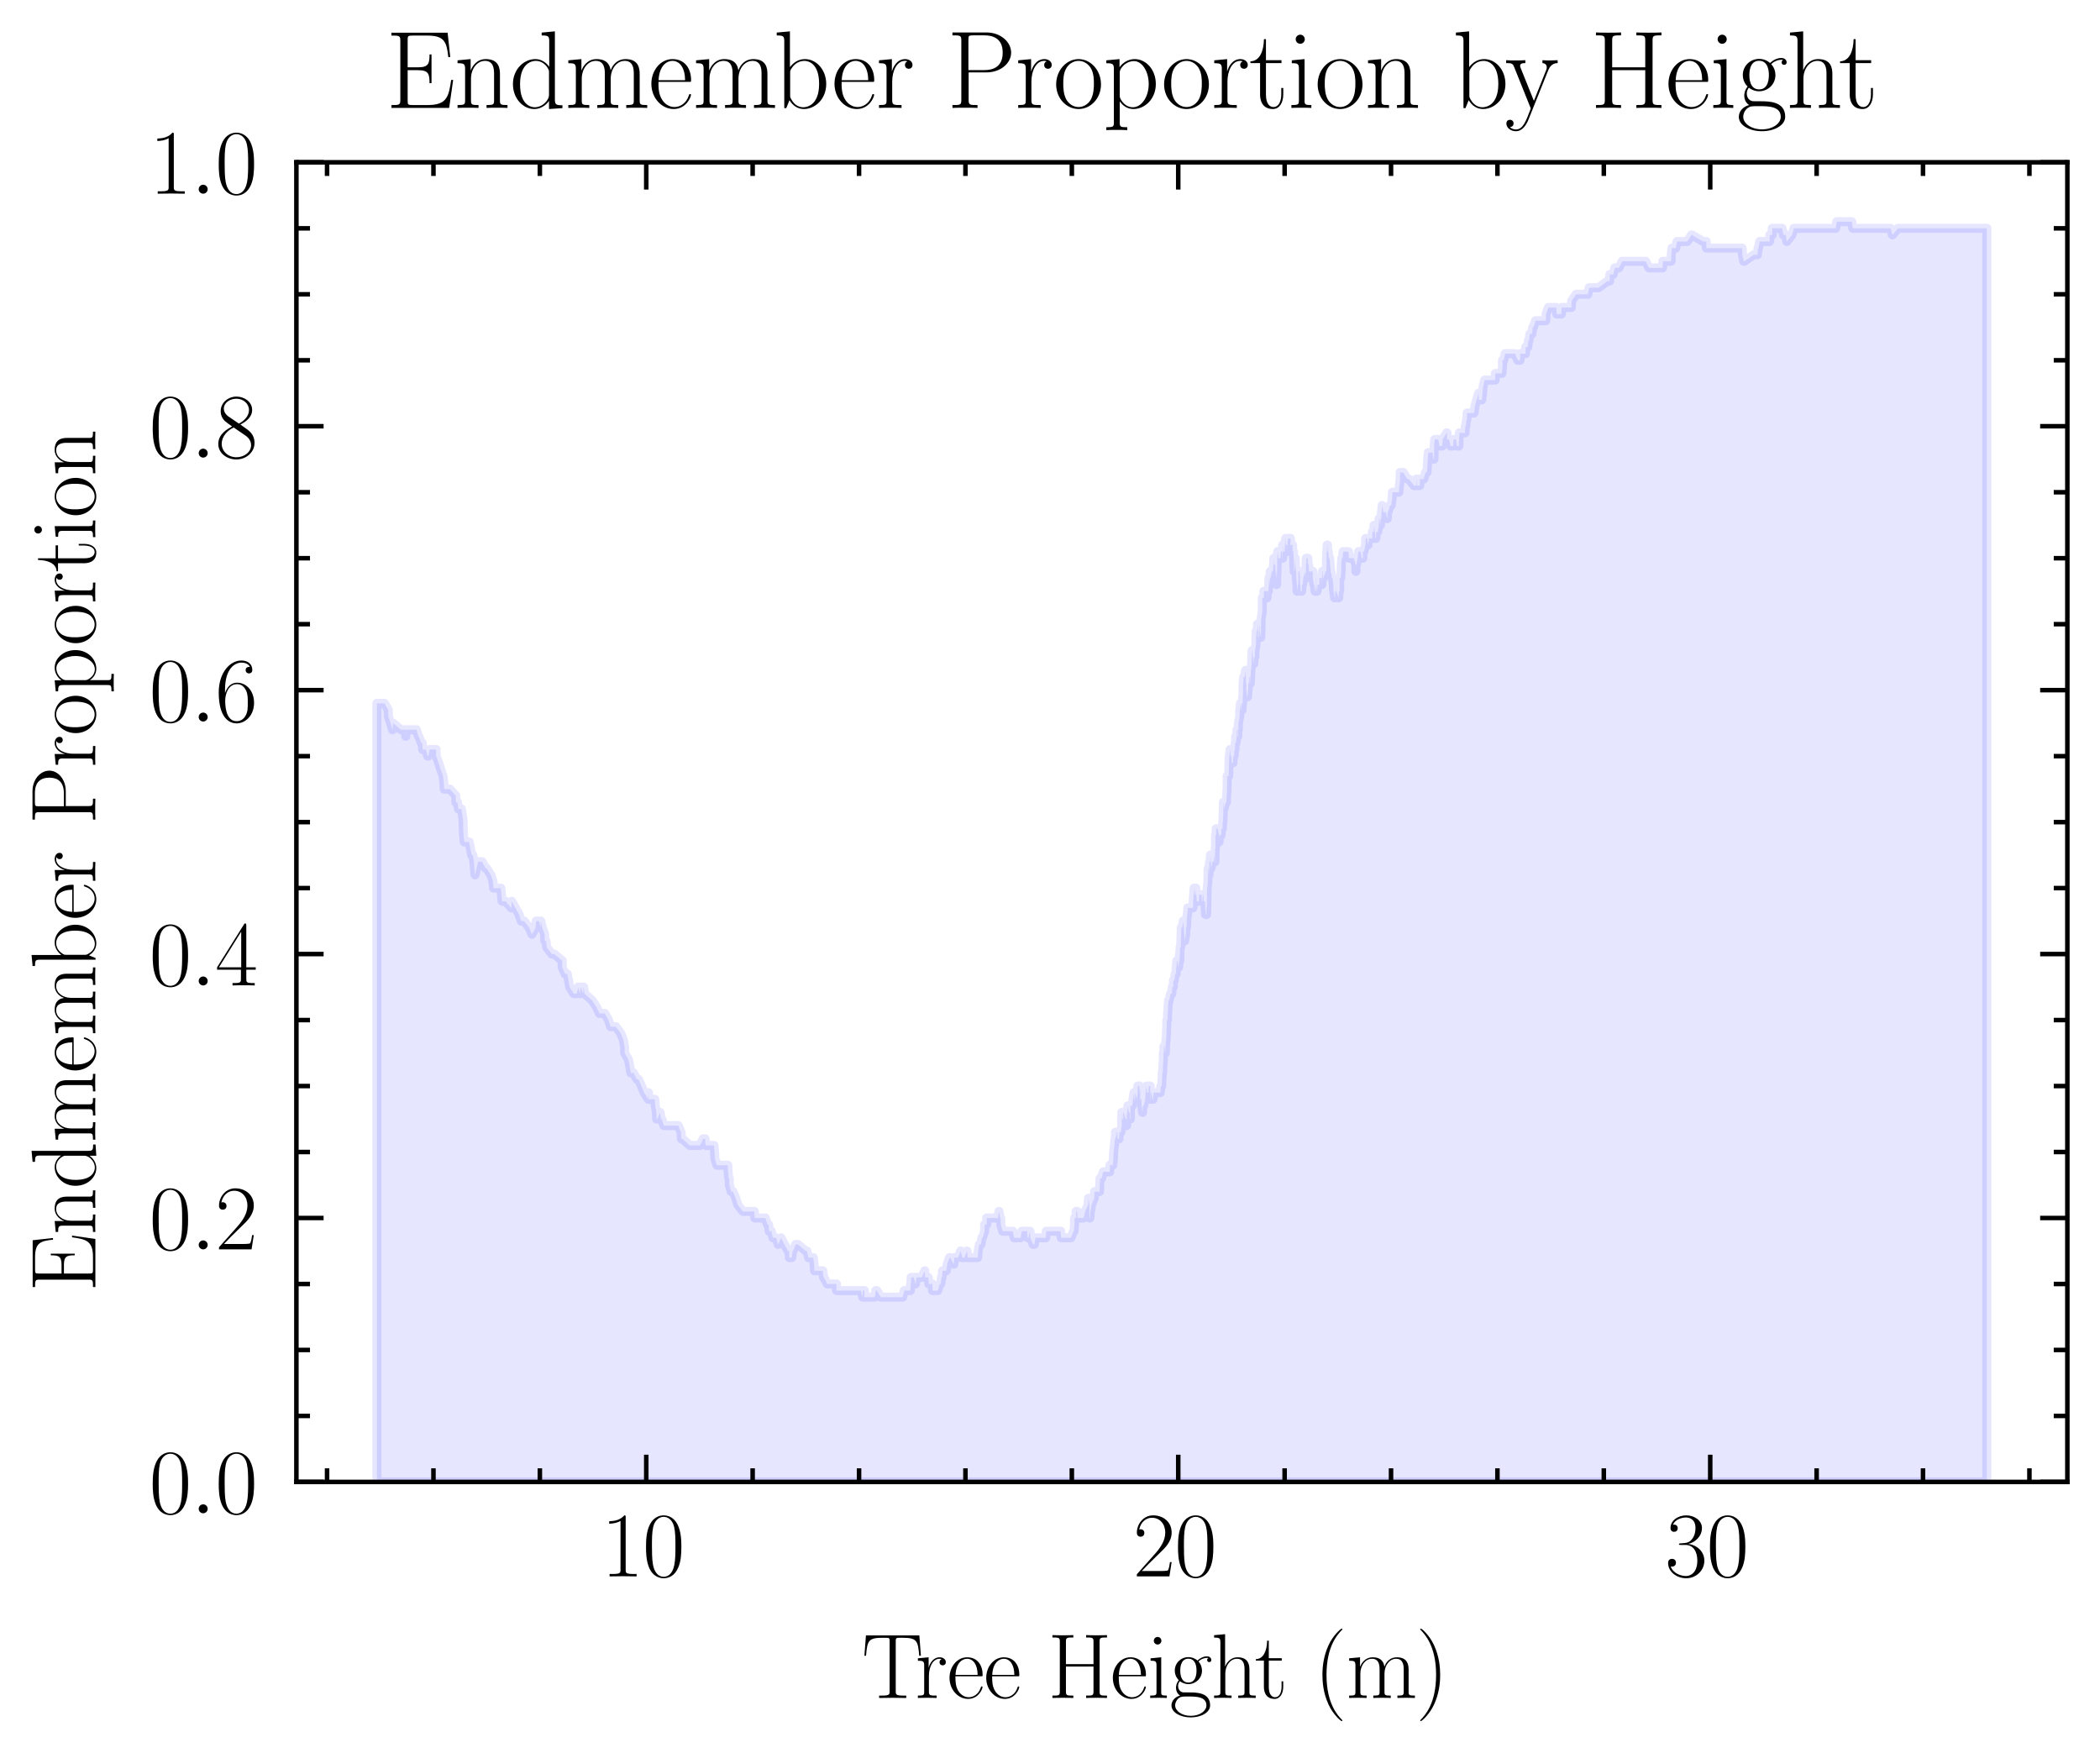 <?xml version="1.0" encoding="utf-8" standalone="no"?>
<!DOCTYPE svg PUBLIC "-//W3C//DTD SVG 1.1//EN"
  "http://www.w3.org/Graphics/SVG/1.1/DTD/svg11.dtd">
<svg xmlns:xlink="http://www.w3.org/1999/xlink" width="231.586pt" height="193.35pt" viewBox="0 0 231.586 193.35" xmlns="http://www.w3.org/2000/svg" version="1.1">
 <defs>
  <style type="text/css">*{stroke-linejoin: round; stroke-linecap: butt}</style>
 </defs>
 <g id="figure_1">
  <g id="patch_1">
   <path d="M 0 193.35 
L 231.586 193.35 
L 231.586 0 
L 0 0 
z
" style="fill: #ffffff"/>
  </g>
  <g id="axes_1">
   <g id="patch_2">
    <path d="M 32.686 163.432 
L 227.986 163.432 
L 227.986 17.902 
L 32.686 17.902 
z
" style="fill: #ffffff"/>
   </g>
   <g id="PolyCollection_1">
    <defs>
     <path id="m2c5f20280d" d="M 41.563 -115.781 
L 41.563 -29.918 
L 42.287 -29.918 
L 42.345 -29.918 
L 42.404 -29.918 
L 42.815 -29.918 
L 42.834 -29.918 
L 43.079 -29.918 
L 43.284 -29.918 
L 43.343 -29.918 
L 44.223 -29.918 
L 44.531 -29.918 
L 44.751 -29.918 
L 44.751 -29.918 
L 44.767 -29.918 
L 45.245 -29.918 
L 45.915 -29.918 
L 46.137 -29.918 
L 46.188 -29.918 
L 46.452 -29.918 
L 46.523 -29.918 
L 46.569 -29.918 
L 46.611 -29.918 
L 46.618 -29.918 
L 46.96 -29.918 
L 46.98 -29.918 
L 46.982 -29.918 
L 47.156 -29.918 
L 47.22 -29.918 
L 47.391 -29.918 
L 47.508 -29.918 
L 48.077 -29.918 
L 48.088 -29.918 
L 48.095 -29.918 
L 48.372 -29.918 
L 48.596 -29.918 
L 48.857 -29.918 
L 48.945 -29.918 
L 48.991 -29.918 
L 49.348 -29.918 
L 49.368 -29.918 
L 49.61 -29.918 
L 50.266 -29.918 
L 50.269 -29.918 
L 50.454 -29.918 
L 50.559 -29.918 
L 50.881 -29.918 
L 50.999 -29.918 
L 51.082 -29.918 
L 51.087 -29.918 
L 51.124 -29.918 
L 51.204 -29.918 
L 51.732 -29.918 
L 51.734 -29.918 
L 51.878 -29.918 
L 52.005 -29.918 
L 52.143 -29.918 
L 52.26 -29.918 
L 52.319 -29.918 
L 52.387 -29.918 
L 52.553 -29.918 
L 52.729 -29.918 
L 52.73 -29.918 
L 53.051 -29.918 
L 53.175 -29.918 
L 53.551 -29.918 
L 53.668 -29.918 
L 54.123 -29.918 
L 54.137 -29.918 
L 54.372 -29.918 
L 54.43 -29.918 
L 54.582 -29.918 
L 55.224 -29.918 
L 55.299 -29.918 
L 55.369 -29.918 
L 55.751 -29.918 
L 56.386 -29.918 
L 56.425 -29.918 
L 56.836 -29.918 
L 57.247 -29.918 
L 57.481 -29.918 
L 57.804 -29.918 
L 58.361 -29.918 
L 58.659 -29.918 
L 59.066 -29.918 
L 59.124 -29.918 
L 59.127 -29.918 
L 59.241 -29.918 
L 59.442 -29.918 
L 59.635 -29.918 
L 59.636 -29.918 
L 59.805 -29.918 
L 60.063 -29.918 
L 60.078 -29.918 
L 60.181 -29.918 
L 60.209 -29.918 
L 60.297 -29.918 
L 60.862 -29.918 
L 61.119 -29.918 
L 61.999 -29.918 
L 61.999 -29.918 
L 62.314 -29.918 
L 62.554 -29.918 
L 62.703 -29.918 
L 62.817 -29.918 
L 63.289 -29.918 
L 63.348 -29.918 
L 63.613 -29.918 
L 63.759 -29.918 
L 63.935 -29.918 
L 64.052 -29.918 
L 64.287 -29.918 
L 64.351 -29.918 
L 64.463 -29.918 
L 65.284 -29.918 
L 65.765 -29.918 
L 66.105 -29.918 
L 66.692 -29.918 
L 67.103 -29.918 
L 67.337 -29.918 
L 67.899 -29.918 
L 68.457 -29.918 
L 68.744 -29.918 
L 68.877 -29.918 
L 68.886 -29.918 
L 69.307 -29.918 
L 69.449 -29.918 
L 69.566 -29.918 
L 69.596 -29.918 
L 69.86 -29.918 
L 70.241 -29.918 
L 70.388 -29.918 
L 70.417 -29.918 
L 70.74 -29.918 
L 71.034 -29.918 
L 71.489 -29.918 
L 71.517 -29.918 
L 71.541 -29.918 
L 71.972 -29.918 
L 72.207 -29.918 
L 72.265 -29.918 
L 72.39 -29.918 
L 72.416 -29.918 
L 72.461 -29.918 
L 72.5 -29.918 
L 72.793 -29.918 
L 72.793 -29.918 
L 72.882 -29.918 
L 72.97 -29.918 
L 73.221 -29.918 
L 74.084 -29.918 
L 74.436 -29.918 
L 74.457 -29.918 
L 74.524 -29.918 
L 74.788 -29.918 
L 75.101 -29.918 
L 75.111 -29.918 
L 75.14 -29.918 
L 75.257 -29.918 
L 76.068 -29.918 
L 76.138 -29.918 
L 77.193 -29.918 
L 77.545 -29.918 
L 77.584 -29.918 
L 77.751 -29.918 
L 77.839 -29.918 
L 78.015 -29.918 
L 78.733 -29.918 
L 78.807 -29.918 
L 78.836 -29.918 
L 79.062 -29.918 
L 79.09 -29.918 
L 79.599 -29.918 
L 79.775 -29.918 
L 80.263 -29.918 
L 80.292 -29.918 
L 80.361 -29.918 
L 80.42 -29.918 
L 80.42 -29.918 
L 80.447 -29.918 
L 80.626 -29.918 
L 80.831 -29.918 
L 81.139 -29.918 
L 81.359 -29.918 
L 81.932 -29.918 
L 82.092 -29.918 
L 82.506 -29.918 
L 83.183 -29.918 
L 83.236 -29.918 
L 83.236 -29.918 
L 83.604 -29.918 
L 83.647 -29.918 
L 83.705 -29.918 
L 83.823 -29.918 
L 84.018 -29.918 
L 84.116 -29.918 
L 84.409 -29.918 
L 84.644 -29.918 
L 84.759 -29.918 
L 84.761 -29.918 
L 84.82 -29.918 
L 85.016 -29.918 
L 85.055 -29.918 
L 85.231 -29.918 
L 85.29 -29.918 
L 85.348 -29.918 
L 85.416 -29.918 
L 85.524 -29.918 
L 85.585 -29.918 
L 85.817 -29.918 
L 86.13 -29.918 
L 86.51 -29.918 
L 86.904 -29.918 
L 87.021 -29.918 
L 87.049 -29.918 
L 87.049 -29.918 
L 87.313 -29.918 
L 87.401 -29.918 
L 87.46 -29.918 
L 87.753 -29.918 
L 87.988 -29.918 
L 88.868 -29.918 
L 88.986 -29.918 
L 89.161 -29.918 
L 89.689 -29.918 
L 89.776 -29.918 
L 89.826 -29.918 
L 89.865 -29.918 
L 90.728 -29.918 
L 90.824 -29.918 
L 90.863 -29.918 
L 91.232 -29.918 
L 91.313 -29.918 
L 91.455 -29.918 
L 91.511 -29.918 
L 91.528 -29.918 
L 91.547 -29.918 
L 91.88 -29.918 
L 92.223 -29.918 
L 92.242 -29.918 
L 92.251 -29.918 
L 92.33 -29.918 
L 92.449 -29.918 
L 93.124 -29.918 
L 93.473 -29.918 
L 93.698 -29.918 
L 93.708 -29.918 
L 94.207 -29.918 
L 94.207 -29.918 
L 94.207 -29.918 
L 94.384 -29.918 
L 94.5 -29.918 
L 94.94 -29.918 
L 95.145 -29.918 
L 95.145 -29.918 
L 95.321 -29.918 
L 95.322 -29.918 
L 96.469 -29.918 
L 96.573 -29.918 
L 96.7 -29.918 
L 97.14 -29.918 
L 97.374 -29.918 
L 97.961 -29.918 
L 98.431 -29.918 
L 98.842 -29.918 
L 99.017 -29.918 
L 99.545 -29.918 
L 99.721 -29.918 
L 99.839 -29.918 
L 99.991 -29.918 
L 100.096 -29.918 
L 100.308 -29.918 
L 100.39 -29.918 
L 100.425 -29.918 
L 100.455 -29.918 
L 100.484 -29.918 
L 100.778 -29.918 
L 100.953 -29.918 
L 101.071 -29.918 
L 101.482 -29.918 
L 101.574 -29.918 
L 101.606 -29.918 
L 101.657 -29.918 
L 101.98 -29.918 
L 102.01 -29.918 
L 102.244 -29.918 
L 102.361 -29.918 
L 102.438 -29.918 
L 102.713 -29.918 
L 102.831 -29.918 
L 102.836 -29.918 
L 103.123 -29.918 
L 103.124 -29.918 
L 103.289 -29.918 
L 103.417 -29.918 
L 103.625 -29.918 
L 103.637 -29.918 
L 103.745 -29.918 
L 103.828 -29.918 
L 103.844 -29.918 
L 103.887 -29.918 
L 103.896 -29.918 
L 103.945 -29.918 
L 104.004 -29.918 
L 104.356 -29.918 
L 104.46 -29.918 
L 104.708 -29.918 
L 104.786 -29.918 
L 105.192 -29.918 
L 105.236 -29.918 
L 105.647 -29.918 
L 105.94 -29.918 
L 106.146 -29.918 
L 106.255 -29.918 
L 106.292 -29.918 
L 106.351 -29.918 
L 106.644 -29.918 
L 106.727 -29.918 
L 107.587 -29.918 
L 107.7 -29.918 
L 107.759 -29.918 
L 107.817 -29.918 
L 107.876 -29.918 
L 108.003 -29.918 
L 108.1 -29.918 
L 108.183 -29.918 
L 108.278 -29.918 
L 108.345 -29.918 
L 108.58 -29.918 
L 108.58 -29.918 
L 108.737 -29.918 
L 108.809 -29.918 
L 108.815 -29.918 
L 108.991 -29.918 
L 110.047 -29.918 
L 110.164 -29.918 
L 110.298 -29.918 
L 110.355 -29.918 
L 110.369 -29.918 
L 110.575 -29.918 
L 110.809 -29.918 
L 110.928 -29.918 
L 111.279 -29.918 
L 111.315 -29.918 
L 111.69 -29.918 
L 111.836 -29.918 
L 111.931 -29.918 
L 112.061 -29.918 
L 112.448 -29.918 
L 112.54 -29.918 
L 112.687 -29.918 
L 112.768 -29.918 
L 112.804 -29.918 
L 112.921 -29.918 
L 113.098 -29.918 
L 113.274 -29.918 
L 113.332 -29.918 
L 113.424 -29.918 
L 113.567 -29.918 
L 113.586 -29.918 
L 113.626 -29.918 
L 113.629 -29.918 
L 113.933 -29.918 
L 113.963 -29.918 
L 113.977 -29.918 
L 114.066 -29.918 
L 114.183 -29.918 
L 114.271 -29.918 
L 114.329 -29.918 
L 114.343 -29.918 
L 114.373 -29.918 
L 114.391 -29.918 
L 114.418 -29.918 
L 114.505 -29.918 
L 114.74 -29.918 
L 115.095 -29.918 
L 115.327 -29.918 
L 115.385 -29.918 
L 115.385 -29.918 
L 115.428 -29.918 
L 115.503 -29.918 
L 115.698 -29.918 
L 115.762 -29.918 
L 116.207 -29.918 
L 116.265 -29.918 
L 116.295 -29.918 
L 116.342 -29.918 
L 116.383 -29.918 
L 116.528 -29.918 
L 116.59 -29.918 
L 116.676 -29.918 
L 116.969 -29.918 
L 117.028 -29.918 
L 117.047 -29.918 
L 117.322 -29.918 
L 117.395 -29.918 
L 117.674 -29.918 
L 117.744 -29.918 
L 118.099 -29.918 
L 118.389 -29.918 
L 118.436 -29.918 
L 118.436 -29.918 
L 118.495 -29.918 
L 118.509 -29.918 
L 118.612 -29.918 
L 118.671 -29.918 
L 118.676 -29.918 
L 118.7 -29.918 
L 118.729 -29.918 
L 118.788 -29.918 
L 118.818 -29.918 
L 119.346 -29.918 
L 119.394 -29.918 
L 119.492 -29.918 
L 119.668 -29.918 
L 120.001 -29.918 
L 120.04 -29.918 
L 120.138 -29.918 
L 120.138 -29.918 
L 120.148 -29.918 
L 120.161 -29.918 
L 120.191 -29.918 
L 120.196 -29.918 
L 120.226 -29.918 
L 120.255 -29.918 
L 120.372 -29.918 
L 120.674 -29.918 
L 120.705 -29.918 
L 120.887 -29.918 
L 120.979 -29.918 
L 121.018 -29.918 
L 121.018 -29.918 
L 121.047 -29.918 
L 121.193 -29.918 
L 121.208 -29.918 
L 121.252 -29.918 
L 121.272 -29.918 
L 121.311 -29.918 
L 121.487 -29.918 
L 121.663 -29.918 
L 121.809 -29.918 
L 122.074 -29.918 
L 122.092 -29.918 
L 122.191 -29.918 
L 122.377 -29.918 
L 122.396 -29.918 
L 122.719 -29.918 
L 122.719 -29.918 
L 122.782 -29.918 
L 122.802 -29.918 
L 122.897 -29.918 
L 122.953 -29.918 
L 123.012 -29.918 
L 123.017 -29.918 
L 123.071 -29.918 
L 123.163 -29.918 
L 123.189 -29.918 
L 123.227 -29.918 
L 123.247 -29.918 
L 123.397 -29.918 
L 123.465 -29.918 
L 123.481 -29.918 
L 123.481 -29.918 
L 123.608 -29.918 
L 123.697 -29.918 
L 123.701 -29.918 
L 123.716 -29.918 
L 123.746 -29.918 
L 123.848 -29.918 
L 123.873 -29.918 
L 123.877 -29.918 
L 123.892 -29.918 
L 123.916 -29.918 
L 124.114 -29.918 
L 124.127 -29.918 
L 124.16 -29.918 
L 124.177 -29.918 
L 124.234 -29.918 
L 124.244 -29.918 
L 124.244 -29.918 
L 124.244 -29.918 
L 124.303 -29.918 
L 124.378 -29.918 
L 124.479 -29.918 
L 124.582 -29.918 
L 124.606 -29.918 
L 124.621 -29.918 
L 124.655 -29.918 
L 124.655 -29.918 
L 124.655 -29.918 
L 124.772 -29.918 
L 124.86 -29.918 
L 124.948 -29.918 
L 125.065 -29.918 
L 125.065 -29.918 
L 125.085 -29.918 
L 125.183 -29.918 
L 125.183 -29.918 
L 125.41 -29.918 
L 125.447 -29.918 
L 125.476 -29.918 
L 125.633 -29.918 
L 125.652 -29.918 
L 125.672 -29.918 
L 125.676 -29.918 
L 125.741 -29.918 
L 125.752 -29.918 
L 125.773 -29.918 
L 125.875 -29.918 
L 125.887 -29.918 
L 125.905 -29.918 
L 126.004 -29.918 
L 126.022 -29.918 
L 126.053 -29.918 
L 126.082 -29.918 
L 126.121 -29.918 
L 126.122 -29.918 
L 126.298 -29.918 
L 126.298 -29.918 
L 126.327 -29.918 
L 126.356 -29.918 
L 126.415 -29.918 
L 126.503 -29.918 
L 126.532 -29.918 
L 126.65 -29.918 
L 126.689 -29.918 
L 126.711 -29.918 
L 126.806 -29.918 
L 126.846 -29.918 
L 126.855 -29.918 
L 126.855 -29.918 
L 126.87 -29.918 
L 126.884 -29.918 
L 126.943 -29.918 
L 127.002 -29.918 
L 127.085 -29.918 
L 127.16 -29.918 
L 127.222 -29.918 
L 127.225 -29.918 
L 127.236 -29.918 
L 127.242 -29.918 
L 127.295 -29.918 
L 127.354 -29.918 
L 127.412 -29.918 
L 127.412 -29.918 
L 127.489 -29.918 
L 127.528 -29.918 
L 127.676 -29.918 
L 127.852 -29.918 
L 127.862 -29.918 
L 127.911 -29.918 
L 127.94 -29.918 
L 127.955 -29.918 
L 128.017 -29.918 
L 128.116 -29.918 
L 128.145 -29.918 
L 128.175 -29.918 
L 128.175 -29.918 
L 128.175 -29.918 
L 128.217 -29.918 
L 128.244 -29.918 
L 128.292 -29.918 
L 128.292 -29.918 
L 128.351 -29.918 
L 128.351 -29.918 
L 128.407 -29.918 
L 128.511 -29.918 
L 128.529 -29.918 
L 128.58 -29.918 
L 128.6 -29.918 
L 128.642 -29.918 
L 128.664 -29.918 
L 128.671 -29.918 
L 128.703 -29.918 
L 128.748 -29.918 
L 128.761 -29.918 
L 128.761 -29.918 
L 128.78 -29.918 
L 128.813 -29.918 
L 128.879 -29.918 
L 128.943 -29.918 
L 129.084 -29.918 
L 129.153 -29.918 
L 129.231 -29.918 
L 129.231 -29.918 
L 129.277 -29.918 
L 129.319 -29.918 
L 129.387 -29.918 
L 129.408 -29.918 
L 129.433 -29.918 
L 129.436 -29.918 
L 129.493 -29.918 
L 129.601 -29.918 
L 129.7 -29.918 
L 129.7 -29.918 
L 129.736 -29.918 
L 129.778 -29.918 
L 129.782 -29.918 
L 129.826 -29.918 
L 129.974 -29.918 
L 130.031 -29.918 
L 130.081 -29.918 
L 130.082 -29.918 
L 130.111 -29.918 
L 130.111 -29.918 
L 130.138 -29.918 
L 130.199 -29.918 
L 130.228 -29.918 
L 130.248 -29.918 
L 130.257 -29.918 
L 130.261 -29.918 
L 130.375 -29.918 
L 130.385 -29.918 
L 130.482 -29.918 
L 130.551 -29.918 
L 130.607 -29.918 
L 130.639 -29.918 
L 130.756 -29.918 
L 130.764 -29.918 
L 130.776 -29.918 
L 130.844 -29.918 
L 130.874 -29.918 
L 130.917 -29.918 
L 130.961 -29.918 
L 130.991 -29.918 
L 130.997 -29.918 
L 131.138 -29.918 
L 131.167 -29.918 
L 131.457 -29.918 
L 131.46 -29.918 
L 131.46 -29.918 
L 131.548 -29.918 
L 131.554 -29.918 
L 131.577 -29.918 
L 131.642 -29.918 
L 131.685 -29.918 
L 131.751 -29.918 
L 131.799 -29.918 
L 131.871 -29.918 
L 131.871 -29.918 
L 131.93 -29.918 
L 131.988 -29.918 
L 132.223 -29.918 
L 132.223 -29.918 
L 132.242 -29.918 
L 132.276 -29.918 
L 132.338 -29.918 
L 132.399 -29.918 
L 132.498 -29.918 
L 132.507 -29.918 
L 132.516 -29.918 
L 132.516 -29.918 
L 132.541 -29.918 
L 132.543 -29.918 
L 132.575 -29.918 
L 132.589 -29.918 
L 132.633 -29.918 
L 132.633 -29.918 
L 132.634 -29.918 
L 132.649 -29.918 
L 132.714 -29.918 
L 132.751 -29.918 
L 132.751 -29.918 
L 132.907 -29.918 
L 132.914 -29.918 
L 132.948 -29.918 
L 132.986 -29.918 
L 133.005 -29.918 
L 133.04 -29.918 
L 133.047 -29.918 
L 133.064 -29.918 
L 133.075 -29.918 
L 133.103 -29.918 
L 133.103 -29.918 
L 133.103 -29.918 
L 133.103 -29.918 
L 133.126 -29.918 
L 133.209 -29.918 
L 133.22 -29.918 
L 133.22 -29.918 
L 133.237 -29.918 
L 133.279 -29.918 
L 133.338 -29.918 
L 133.352 -29.918 
L 133.385 -29.918 
L 133.455 -29.918 
L 133.471 -29.918 
L 133.484 -29.918 
L 133.528 -29.918 
L 133.547 -29.918 
L 133.7 -29.918 
L 133.748 -29.918 
L 133.748 -29.918 
L 133.763 -29.918 
L 133.807 -29.918 
L 133.836 -29.918 
L 133.865 -29.918 
L 133.895 -29.918 
L 133.915 -29.918 
L 133.953 -29.918 
L 133.978 -29.918 
L 133.983 -29.918 
L 133.995 -29.918 
L 134.012 -29.918 
L 134.028 -29.918 
L 134.042 -29.918 
L 134.042 -29.918 
L 134.042 -29.918 
L 134.042 -29.918 
L 134.043 -29.918 
L 134.1 -29.918 
L 134.113 -29.918 
L 134.126 -29.918 
L 134.13 -29.918 
L 134.242 -29.918 
L 134.276 -29.918 
L 134.437 -29.918 
L 134.44 -29.918 
L 134.452 -29.918 
L 134.511 -29.918 
L 134.613 -29.918 
L 134.657 -29.918 
L 134.704 -29.918 
L 134.728 -29.918 
L 134.775 -29.918 
L 134.804 -29.918 
L 134.804 -29.918 
L 134.841 -29.918 
L 134.861 -29.918 
L 134.889 -29.918 
L 134.905 -29.918 
L 134.912 -29.918 
L 134.936 -29.918 
L 134.98 -29.918 
L 135.156 -29.918 
L 135.185 -29.918 
L 135.185 -29.918 
L 135.244 -29.918 
L 135.274 -29.918 
L 135.326 -29.918 
L 135.332 -29.918 
L 135.332 -29.918 
L 135.362 -29.918 
L 135.391 -29.918 
L 135.449 -29.918 
L 135.45 -29.918 
L 135.511 -29.918 
L 135.519 -29.918 
L 135.536 -29.918 
L 135.558 -29.918 
L 135.567 -29.918 
L 135.655 -29.918 
L 135.669 -29.918 
L 135.708 -29.918 
L 135.802 -29.918 
L 135.848 -29.918 
L 135.88 -29.918 
L 135.97 -29.918 
L 135.978 -29.918 
L 135.997 -29.918 
L 136.039 -29.918 
L 136.068 -29.918 
L 136.095 -29.918 
L 136.134 -29.918 
L 136.188 -29.918 
L 136.212 -29.918 
L 136.233 -29.918 
L 136.241 -29.918 
L 136.252 -29.918 
L 136.268 -29.918 
L 136.271 -29.918 
L 136.278 -29.918 
L 136.302 -29.918 
L 136.388 -29.918 
L 136.404 -29.918 
L 136.447 -29.918 
L 136.447 -29.918 
L 136.447 -29.918 
L 136.447 -29.918 
L 136.506 -29.918 
L 136.506 -29.918 
L 136.564 -29.918 
L 136.568 -29.918 
L 136.711 -29.918 
L 136.712 -29.918 
L 136.732 -29.918 
L 136.739 -29.918 
L 136.799 -29.918 
L 136.823 -29.918 
L 136.835 -29.918 
L 136.916 -29.918 
L 136.975 -29.918 
L 136.976 -29.918 
L 136.985 -29.918 
L 137.03 -29.918 
L 137.05 -29.918 
L 137.063 -29.918 
L 137.092 -29.918 
L 137.092 -29.918 
L 137.151 -29.918 
L 137.151 -29.918 
L 137.268 -29.918 
L 137.356 -29.918 
L 137.388 -29.918 
L 137.409 -29.918 
L 137.444 -29.918 
L 137.444 -29.918 
L 137.453 -29.918 
L 137.505 -29.918 
L 137.532 -29.918 
L 137.532 -29.918 
L 137.561 -29.918 
L 137.562 -29.918 
L 137.578 -29.918 
L 137.622 -29.918 
L 137.653 -29.918 
L 137.659 -29.918 
L 137.738 -29.918 
L 137.757 -29.918 
L 137.76 -29.918 
L 137.794 -29.918 
L 137.796 -29.918 
L 137.811 -29.918 
L 137.825 -29.918 
L 137.826 -29.918 
L 137.854 -29.918 
L 137.863 -29.918 
L 137.874 -29.918 
L 137.913 -29.918 
L 137.945 -29.918 
L 138.031 -29.918 
L 138.047 -29.918 
L 138.089 -29.918 
L 138.116 -29.918 
L 138.163 -29.918 
L 138.266 -29.918 
L 138.285 -29.918 
L 138.295 -29.918 
L 138.382 -29.918 
L 138.393 -29.918 
L 138.412 -29.918 
L 138.508 -29.918 
L 138.51 -29.918 
L 138.541 -29.918 
L 138.559 -29.918 
L 138.6 -29.918 
L 138.618 -29.918 
L 138.626 -29.918 
L 138.67 -29.918 
L 138.676 -29.918 
L 138.764 -29.918 
L 138.764 -29.918 
L 138.793 -29.918 
L 138.793 -29.918 
L 138.815 -29.918 
L 138.837 -29.918 
L 138.852 -29.918 
L 138.911 -29.918 
L 138.93 -29.918 
L 138.931 -29.918 
L 139.028 -29.918 
L 139.058 -29.918 
L 139.058 -29.918 
L 139.067 -29.918 
L 139.067 -29.918 
L 139.087 -29.918 
L 139.087 -29.918 
L 139.106 -29.918 
L 139.204 -29.918 
L 139.204 -29.918 
L 139.207 -29.918 
L 139.322 -29.918 
L 139.322 -29.918 
L 139.322 -29.918 
L 139.38 -29.918 
L 139.38 -29.918 
L 139.41 -29.918 
L 139.439 -29.918 
L 139.439 -29.918 
L 139.615 -29.918 
L 139.732 -29.918 
L 139.732 -29.918 
L 139.752 -29.918 
L 139.791 -29.918 
L 139.873 -29.918 
L 139.928 -29.918 
L 139.947 -29.918 
L 140.049 -29.918 
L 140.055 -29.918 
L 140.079 -29.918 
L 140.084 -29.918 
L 140.084 -29.918 
L 140.104 -29.918 
L 140.143 -29.918 
L 140.26 -29.918 
L 140.323 -29.918 
L 140.378 -29.918 
L 140.436 -29.918 
L 140.454 -29.918 
L 140.475 -29.918 
L 140.495 -29.918 
L 140.554 -29.918 
L 140.566 -29.918 
L 140.634 -29.918 
L 140.671 -29.918 
L 140.671 -29.918 
L 140.749 -29.918 
L 140.749 -29.918 
L 140.759 -29.918 
L 140.759 -29.918 
L 140.779 -29.918 
L 140.788 -29.918 
L 140.788 -29.918 
L 140.788 -29.918 
L 140.827 -29.918 
L 140.847 -29.918 
L 140.847 -29.918 
L 140.906 -29.918 
L 140.964 -29.918 
L 141.07 -29.918 
L 141.082 -29.918 
L 141.126 -29.918 
L 141.178 -29.918 
L 141.199 -29.918 
L 141.258 -29.918 
L 141.258 -29.918 
L 141.274 -29.918 
L 141.316 -29.918 
L 141.355 -29.918 
L 141.367 -29.918 
L 141.375 -29.918 
L 141.375 -29.918 
L 141.375 -29.918 
L 141.387 -29.918 
L 141.453 -29.918 
L 141.453 -29.918 
L 141.455 -29.918 
L 141.492 -29.918 
L 141.492 -29.918 
L 141.522 -29.918 
L 141.609 -29.918 
L 141.668 -29.918 
L 141.706 -29.918 
L 141.707 -29.918 
L 141.785 -29.918 
L 141.785 -29.918 
L 141.789 -29.918 
L 141.844 -29.918 
L 141.901 -29.918 
L 141.902 -29.918 
L 141.932 -29.918 
L 141.961 -29.918 
L 141.961 -29.918 
L 142.059 -29.918 
L 142.089 -29.918 
L 142.101 -29.918 
L 142.191 -29.918 
L 142.196 -29.918 
L 142.255 -29.918 
L 142.274 -29.918 
L 142.284 -29.918 
L 142.313 -29.918 
L 142.314 -29.918 
L 142.372 -29.918 
L 142.372 -29.918 
L 142.542 -29.918 
L 142.548 -29.918 
L 142.548 -29.918 
L 142.568 -29.918 
L 142.592 -29.918 
L 142.636 -29.918 
L 142.637 -29.918 
L 142.665 -29.918 
L 142.695 -29.918 
L 142.724 -29.918 
L 142.748 -29.918 
L 142.801 -29.918 
L 142.841 -29.918 
L 142.855 -29.918 
L 142.923 -29.918 
L 142.943 -29.918 
L 142.954 -29.918 
L 142.959 -29.918 
L 143.018 -29.918 
L 143.033 -29.918 
L 143.046 -29.918 
L 143.135 -29.918 
L 143.164 -29.918 
L 143.193 -29.918 
L 143.194 -29.918 
L 143.194 -29.918 
L 143.223 -29.918 
L 143.227 -29.918 
L 143.311 -29.918 
L 143.365 -29.918 
L 143.369 -29.918 
L 143.405 -29.918 
L 143.428 -29.918 
L 143.478 -29.918 
L 143.487 -29.918 
L 143.506 -29.918 
L 143.526 -29.918 
L 143.546 -29.918 
L 143.577 -29.918 
L 143.604 -29.918 
L 143.648 -29.918 
L 143.721 -29.918 
L 143.722 -29.918 
L 143.956 -29.918 
L 144.015 -29.918 
L 144.015 -29.918 
L 144.026 -29.918 
L 144.054 -29.918 
L 144.073 -29.918 
L 144.103 -29.918 
L 144.117 -29.918 
L 144.123 -29.918 
L 144.22 -29.918 
L 144.25 -29.918 
L 144.308 -29.918 
L 144.355 -29.918 
L 144.402 -29.918 
L 144.484 -29.918 
L 144.602 -29.918 
L 144.602 -29.918 
L 144.719 -29.918 
L 144.719 -29.918 
L 144.777 -29.918 
L 144.778 -29.918 
L 144.898 -29.918 
L 144.924 -29.918 
L 144.942 -29.918 
L 145.027 -29.918 
L 145.067 -29.918 
L 145.129 -29.918 
L 145.13 -29.918 
L 145.167 -29.918 
L 145.167 -29.918 
L 145.226 -29.918 
L 145.247 -29.918 
L 145.306 -29.918 
L 145.423 -29.918 
L 145.452 -29.918 
L 145.482 -29.918 
L 145.493 -29.918 
L 145.498 -29.918 
L 145.54 -29.918 
L 145.599 -29.918 
L 145.762 -29.918 
L 145.775 -29.918 
L 145.796 -29.918 
L 145.834 -29.918 
L 145.892 -29.918 
L 145.892 -29.918 
L 145.95 -29.918 
L 146.166 -29.918 
L 146.229 -29.918 
L 146.27 -29.918 
L 146.283 -29.918 
L 146.283 -29.918 
L 146.303 -29.918 
L 146.303 -29.918 
L 146.342 -29.918 
L 146.361 -29.918 
L 146.362 -29.918 
L 146.391 -29.918 
L 146.403 -29.918 
L 146.479 -29.918 
L 146.537 -29.918 
L 146.538 -29.918 
L 146.596 -29.918 
L 146.635 -29.918 
L 146.684 -29.918 
L 146.753 -29.918 
L 146.89 -29.918 
L 146.89 -29.918 
L 146.948 -29.918 
L 146.948 -29.918 
L 147.036 -29.918 
L 147.065 -29.918 
L 147.183 -29.918 
L 147.183 -29.918 
L 147.191 -29.918 
L 147.212 -29.918 
L 147.225 -29.918 
L 147.265 -29.918 
L 147.269 -29.918 
L 147.298 -29.918 
L 147.308 -29.918 
L 147.33 -29.918 
L 147.332 -29.918 
L 147.359 -29.918 
L 147.359 -29.918 
L 147.363 -29.918 
L 147.636 -29.918 
L 147.642 -29.918 
L 147.682 -29.918 
L 147.711 -29.918 
L 147.721 -29.918 
L 147.73 -29.918 
L 147.74 -29.918 
L 147.746 -29.918 
L 147.818 -29.918 
L 147.84 -29.918 
L 147.906 -29.918 
L 147.917 -29.918 
L 147.971 -29.918 
L 147.981 -29.918 
L 147.99 -29.918 
L 148.035 -29.918 
L 148.048 -29.918 
L 148.063 -29.918 
L 148.122 -29.918 
L 148.474 -29.918 
L 148.515 -29.918 
L 148.708 -29.918 
L 148.767 -29.918 
L 148.825 -29.918 
L 148.859 -29.918 
L 149.119 -29.918 
L 149.119 -29.918 
L 149.132 -29.918 
L 149.147 -29.918 
L 149.189 -29.918 
L 149.318 -29.918 
L 149.511 -29.918 
L 149.518 -29.918 
L 149.529 -29.918 
L 149.53 -29.918 
L 149.53 -29.918 
L 149.53 -29.918 
L 149.559 -29.918 
L 149.588 -29.918 
L 149.706 -29.918 
L 149.823 -29.918 
L 149.999 -29.918 
L 149.999 -29.918 
L 150.038 -29.918 
L 150.175 -29.918 
L 150.175 -29.918 
L 150.175 -29.918 
L 150.263 -29.918 
L 150.292 -29.918 
L 150.292 -29.918 
L 150.41 -29.918 
L 150.586 -29.918 
L 150.605 -29.918 
L 150.662 -29.918 
L 150.732 -29.918 
L 150.762 -29.918 
L 150.855 -29.918 
L 150.986 -29.918 
L 150.996 -29.918 
L 151.055 -29.918 
L 151.334 -29.918 
L 151.345 -29.918 
L 151.505 -29.918 
L 151.524 -29.918 
L 151.617 -29.918 
L 151.7 -29.918 
L 151.715 -29.918 
L 151.73 -29.918 
L 151.759 -29.918 
L 151.798 -29.918 
L 151.803 -29.918 
L 151.935 -29.918 
L 152.054 -29.918 
L 152.088 -29.918 
L 152.118 -29.918 
L 152.228 -29.918 
L 152.25 -29.918 
L 152.326 -29.918 
L 152.346 -29.918 
L 152.369 -29.918 
L 152.419 -29.918 
L 152.551 -29.918 
L 152.815 -29.918 
L 152.988 -29.918 
L 153.026 -29.918 
L 153.043 -29.918 
L 153.069 -29.918 
L 153.284 -29.918 
L 153.421 -29.918 
L 153.519 -29.918 
L 153.519 -29.918 
L 153.558 -29.918 
L 153.563 -29.918 
L 153.636 -29.918 
L 153.867 -29.918 
L 153.937 -29.918 
L 154.047 -29.918 
L 154.27 -29.918 
L 154.311 -29.918 
L 154.34 -29.918 
L 154.399 -29.918 
L 154.405 -29.918 
L 154.716 -29.918 
L 154.741 -29.918 
L 155.199 -29.918 
L 155.239 -29.918 
L 155.357 -29.918 
L 155.367 -29.918 
L 155.942 -29.918 
L 156.188 -29.918 
L 156.2 -29.918 
L 156.276 -29.918 
L 156.335 -29.918 
L 156.54 -29.918 
L 156.569 -29.918 
L 156.597 -29.918 
L 156.687 -29.918 
L 156.785 -29.918 
L 156.883 -29.918 
L 157.01 -29.918 
L 157.195 -29.918 
L 157.273 -29.918 
L 157.313 -29.918 
L 157.362 -29.918 
L 157.413 -29.918 
L 157.45 -29.918 
L 157.509 -29.918 
L 157.515 -29.918 
L 157.582 -29.918 
L 157.691 -29.918 
L 157.978 -29.918 
L 158.078 -29.918 
L 158.131 -29.918 
L 158.154 -29.918 
L 158.154 -29.918 
L 158.226 -29.918 
L 158.236 -29.918 
L 158.369 -29.918 
L 158.506 -29.918 
L 158.623 -29.918 
L 158.74 -29.918 
L 158.799 -29.918 
L 159.034 -29.918 
L 159.102 -29.918 
L 159.542 -29.918 
L 159.562 -29.918 
L 159.576 -29.918 
L 159.585 -29.918 
L 159.796 -29.918 
L 159.972 -29.918 
L 160.187 -29.918 
L 160.251 -29.918 
L 160.287 -29.918 
L 160.306 -29.918 
L 160.559 -29.918 
L 160.578 -29.918 
L 160.676 -29.918 
L 160.867 -29.918 
L 160.882 -29.918 
L 160.898 -29.918 
L 160.94 -29.918 
L 161.043 -29.918 
L 161.146 -29.918 
L 161.263 -29.918 
L 161.283 -29.918 
L 161.285 -29.918 
L 161.322 -29.918 
L 161.368 -29.918 
L 161.41 -29.918 
L 161.556 -29.918 
L 161.586 -29.918 
L 161.644 -29.918 
L 161.719 -29.918 
L 161.771 -29.918 
L 161.791 -29.918 
L 162.319 -29.918 
L 162.474 -29.918 
L 162.554 -29.918 
L 162.647 -29.918 
L 162.843 -29.918 
L 163.066 -29.918 
L 163.072 -29.918 
L 163.375 -29.918 
L 163.404 -29.918 
L 163.492 -29.918 
L 163.551 -29.918 
L 163.727 -29.918 
L 163.844 -29.918 
L 164.46 -29.918 
L 164.818 -29.918 
L 164.881 -29.918 
L 164.9 -29.918 
L 165.283 -29.918 
L 165.298 -29.918 
L 165.384 -29.918 
L 165.624 -29.918 
L 165.692 -29.918 
L 165.692 -29.918 
L 165.694 -29.918 
L 165.833 -29.918 
L 165.986 -29.918 
L 166.082 -29.918 
L 166.792 -29.918 
L 166.838 -29.918 
L 166.864 -29.918 
L 167.043 -29.918 
L 167.071 -29.918 
L 167.092 -29.918 
L 167.364 -29.918 
L 167.473 -29.918 
L 167.482 -29.918 
L 167.484 -29.918 
L 167.511 -29.918 
L 167.552 -29.918 
L 167.599 -29.918 
L 167.601 -29.918 
L 167.628 -29.918 
L 167.638 -29.918 
L 167.893 -29.918 
L 167.951 -29.918 
L 168.209 -29.918 
L 168.232 -29.918 
L 168.244 -29.918 
L 168.481 -29.918 
L 168.555 -29.918 
L 168.62 -29.918 
L 168.714 -29.918 
L 168.772 -29.918 
L 168.895 -29.918 
L 168.902 -29.918 
L 168.939 -29.918 
L 169.026 -29.918 
L 169.054 -29.918 
L 169.066 -29.918 
L 169.106 -29.918 
L 169.343 -29.918 
L 169.348 -29.918 
L 169.764 -29.918 
L 169.858 -29.918 
L 170.025 -29.918 
L 170.063 -29.918 
L 170.43 -29.918 
L 170.474 -29.918 
L 170.498 -29.918 
L 170.757 -29.918 
L 170.777 -29.918 
L 170.843 -29.918 
L 171.051 -29.918 
L 171.109 -29.918 
L 171.203 -29.918 
L 171.561 -29.918 
L 171.618 -29.918 
L 171.678 -29.918 
L 171.882 -29.918 
L 171.999 -29.918 
L 172.185 -29.918 
L 172.207 -29.918 
L 172.234 -29.918 
L 172.351 -29.918 
L 172.732 -29.918 
L 172.841 -29.918 
L 172.923 -29.918 
L 173.113 -29.918 
L 173.289 -29.918 
L 173.32 -29.918 
L 173.808 -29.918 
L 174.112 -29.918 
L 174.456 -29.918 
L 174.479 -29.918 
L 174.756 -29.918 
L 174.877 -29.918 
L 174.925 -29.918 
L 174.991 -29.918 
L 175.02 -29.918 
L 175.104 -29.918 
L 175.255 -29.918 
L 175.724 -29.918 
L 175.909 -29.918 
L 176.282 -29.918 
L 177.279 -29.918 
L 177.511 -29.918 
L 177.534 -29.918 
L 177.895 -29.918 
L 178.077 -29.918 
L 178.526 -29.918 
L 178.896 -29.918 
L 179.098 -29.918 
L 179.151 -29.918 
L 179.237 -29.918 
L 179.582 -29.918 
L 179.958 -29.918 
L 180.85 -29.918 
L 180.916 -29.918 
L 181.483 -29.918 
L 181.855 -29.918 
L 183.167 -29.918 
L 183.347 -29.918 
L 183.378 -29.918 
L 183.56 -29.918 
L 183.576 -29.918 
L 183.615 -29.918 
L 183.922 -29.918 
L 184.282 -29.918 
L 184.306 -29.918 
L 184.378 -29.918 
L 184.642 -29.918 
L 184.643 -29.918 
L 184.807 -29.918 
L 184.945 -29.918 
L 185.199 -29.918 
L 186.064 -29.918 
L 186.548 -29.918 
L 186.579 -29.918 
L 187.81 -29.918 
L 187.849 -29.918 
L 188.159 -29.918 
L 188.186 -29.918 
L 188.228 -29.918 
L 188.988 -29.918 
L 189.246 -29.918 
L 189.834 -29.918 
L 190.068 -29.918 
L 190.815 -29.918 
L 191.049 -29.918 
L 191.183 -29.918 
L 192.075 -29.918 
L 192.08 -29.918 
L 192.123 -29.918 
L 192.151 -29.918 
L 192.297 -29.918 
L 192.356 -29.918 
L 193.412 -29.918 
L 193.476 -29.918 
L 193.487 -29.918 
L 193.51 -29.918 
L 193.801 -29.918 
L 193.811 -29.918 
L 193.811 -29.918 
L 193.873 -29.918 
L 193.926 -29.918 
L 194.06 -29.918 
L 194.068 -29.918 
L 194.093 -29.918 
L 194.556 -29.918 
L 195.005 -29.918 
L 195.1 -29.918 
L 195.151 -29.918 
L 195.176 -29.918 
L 195.436 -29.918 
L 195.443 -29.918 
L 196.111 -29.918 
L 196.526 -29.918 
L 196.678 -29.918 
L 196.932 -29.918 
L 197.05 -29.918 
L 197.621 -29.918 
L 197.836 -29.918 
L 198.079 -29.918 
L 198.164 -29.918 
L 198.203 -29.918 
L 198.223 -29.918 
L 198.282 -29.918 
L 198.282 -29.918 
L 198.337 -29.918 
L 198.439 -29.918 
L 198.614 -29.918 
L 199.435 -29.918 
L 199.924 -29.918 
L 200.069 -29.918 
L 200.1 -29.918 
L 200.678 -29.918 
L 200.708 -29.918 
L 200.935 -29.918 
L 201.161 -29.918 
L 201.318 -29.918 
L 201.89 -29.918 
L 201.91 -29.918 
L 202.034 -29.918 
L 202.347 -29.918 
L 202.388 -29.918 
L 202.435 -29.918 
L 202.557 -29.918 
L 202.992 -29.918 
L 203.02 -29.918 
L 203.427 -29.918 
L 203.562 -29.918 
L 203.837 -29.918 
L 203.883 -29.918 
L 204.178 -29.918 
L 204.207 -29.918 
L 204.212 -29.918 
L 204.324 -29.918 
L 204.354 -29.918 
L 204.442 -29.918 
L 205.131 -29.918 
L 205.239 -29.918 
L 205.439 -29.918 
L 205.497 -29.918 
L 205.512 -29.918 
L 205.682 -29.918 
L 206.26 -29.918 
L 206.725 -29.918 
L 206.788 -29.918 
L 206.876 -29.918 
L 207.962 -29.918 
L 208.313 -29.918 
L 208.499 -29.918 
L 208.695 -29.918 
L 209.311 -29.918 
L 209.914 -29.918 
L 210.347 -29.918 
L 210.778 -29.918 
L 211.074 -29.918 
L 211.375 -29.918 
L 211.693 -29.918 
L 212.658 -29.918 
L 213.124 -29.918 
L 214.061 -29.918 
L 215.932 -29.918 
L 216.35 -29.918 
L 216.879 -29.918 
L 217.74 -29.918 
L 219.108 -29.918 
L 219.108 -168.172 
L 219.108 -168.172 
L 217.74 -168.172 
L 216.879 -168.172 
L 216.35 -168.172 
L 215.932 -168.172 
L 214.061 -168.172 
L 213.124 -168.172 
L 212.658 -168.172 
L 211.693 -168.172 
L 211.375 -168.172 
L 211.074 -168.172 
L 210.778 -168.172 
L 210.347 -168.172 
L 209.914 -168.172 
L 209.311 -168.172 
L 208.695 -167.444 
L 208.499 -168.172 
L 208.313 -168.172 
L 207.962 -168.172 
L 206.876 -168.172 
L 206.788 -168.172 
L 206.725 -168.172 
L 206.26 -168.172 
L 205.682 -168.172 
L 205.512 -168.172 
L 205.497 -168.172 
L 205.439 -168.172 
L 205.239 -168.172 
L 205.131 -168.172 
L 204.442 -168.172 
L 204.354 -168.172 
L 204.324 -168.172 
L 204.212 -168.899 
L 204.207 -168.899 
L 204.178 -168.899 
L 203.883 -168.899 
L 203.837 -168.899 
L 203.562 -168.899 
L 203.427 -168.899 
L 203.02 -168.899 
L 202.992 -168.899 
L 202.557 -168.899 
L 202.435 -168.172 
L 202.388 -168.172 
L 202.347 -168.172 
L 202.034 -168.172 
L 201.91 -168.172 
L 201.89 -168.172 
L 201.318 -168.172 
L 201.161 -168.172 
L 200.935 -168.172 
L 200.708 -168.172 
L 200.678 -168.172 
L 200.1 -168.172 
L 200.069 -168.172 
L 199.924 -168.172 
L 199.435 -168.172 
L 198.614 -168.172 
L 198.439 -168.172 
L 198.337 -168.172 
L 198.282 -168.172 
L 198.282 -168.172 
L 198.223 -168.172 
L 198.203 -168.172 
L 198.164 -168.172 
L 198.079 -168.172 
L 197.836 -168.172 
L 197.621 -167.444 
L 197.05 -166.717 
L 196.932 -167.444 
L 196.678 -167.444 
L 196.526 -168.172 
L 196.111 -168.172 
L 195.443 -168.172 
L 195.436 -167.444 
L 195.176 -167.444 
L 195.151 -166.717 
L 195.1 -166.717 
L 195.005 -166.717 
L 194.556 -166.717 
L 194.093 -166.717 
L 194.068 -166.717 
L 194.06 -166.717 
L 193.926 -165.989 
L 193.873 -165.989 
L 193.811 -165.261 
L 193.811 -165.261 
L 193.801 -165.261 
L 193.51 -165.261 
L 193.487 -165.261 
L 193.476 -165.261 
L 193.412 -165.261 
L 192.356 -164.534 
L 192.297 -164.534 
L 192.151 -165.261 
L 192.123 -165.989 
L 192.08 -165.989 
L 192.075 -165.989 
L 191.183 -165.989 
L 191.049 -165.989 
L 190.815 -165.989 
L 190.068 -165.989 
L 189.834 -165.989 
L 189.246 -165.989 
L 188.988 -165.989 
L 188.228 -165.989 
L 188.186 -165.989 
L 188.159 -166.717 
L 187.849 -166.717 
L 187.81 -166.717 
L 186.579 -167.444 
L 186.548 -167.444 
L 186.064 -166.717 
L 185.199 -166.717 
L 184.945 -166.717 
L 184.807 -165.989 
L 184.643 -165.989 
L 184.642 -165.989 
L 184.378 -165.989 
L 184.306 -165.261 
L 184.282 -164.534 
L 183.922 -164.534 
L 183.615 -164.534 
L 183.576 -164.534 
L 183.56 -164.534 
L 183.378 -164.534 
L 183.347 -163.806 
L 183.167 -163.806 
L 181.855 -163.806 
L 181.483 -164.534 
L 180.916 -164.534 
L 180.85 -164.534 
L 179.958 -164.534 
L 179.582 -164.534 
L 179.237 -164.534 
L 179.151 -164.534 
L 179.098 -164.534 
L 178.896 -164.534 
L 178.526 -163.806 
L 178.077 -163.806 
L 177.895 -163.078 
L 177.534 -163.078 
L 177.511 -162.351 
L 177.279 -162.351 
L 176.282 -161.623 
L 175.909 -161.623 
L 175.724 -161.623 
L 175.255 -161.623 
L 175.104 -160.895 
L 175.02 -160.895 
L 174.991 -160.895 
L 174.925 -160.895 
L 174.877 -160.895 
L 174.756 -160.895 
L 174.479 -160.895 
L 174.456 -160.895 
L 174.112 -160.895 
L 173.808 -160.895 
L 173.32 -160.168 
L 173.289 -159.44 
L 173.113 -159.44 
L 172.923 -159.44 
L 172.841 -159.44 
L 172.732 -159.44 
L 172.351 -159.44 
L 172.234 -159.44 
L 172.207 -159.44 
L 172.185 -158.712 
L 171.999 -158.712 
L 171.882 -158.712 
L 171.678 -158.712 
L 171.618 -159.44 
L 171.561 -159.44 
L 171.203 -159.44 
L 171.109 -159.44 
L 171.051 -159.44 
L 170.843 -159.44 
L 170.777 -159.44 
L 170.757 -159.44 
L 170.498 -158.712 
L 170.474 -157.985 
L 170.43 -157.985 
L 170.063 -157.985 
L 170.025 -157.985 
L 169.858 -157.985 
L 169.764 -157.985 
L 169.348 -157.985 
L 169.343 -157.985 
L 169.106 -157.257 
L 169.066 -157.257 
L 169.054 -157.257 
L 169.026 -157.257 
L 168.939 -156.529 
L 168.902 -156.529 
L 168.895 -156.529 
L 168.772 -156.529 
L 168.714 -156.529 
L 168.62 -155.802 
L 168.555 -155.802 
L 168.481 -155.074 
L 168.244 -155.074 
L 168.232 -154.346 
L 168.209 -154.346 
L 167.951 -154.346 
L 167.893 -154.346 
L 167.638 -154.346 
L 167.628 -153.619 
L 167.601 -153.619 
L 167.599 -153.619 
L 167.552 -153.619 
L 167.511 -153.619 
L 167.484 -153.619 
L 167.482 -153.619 
L 167.473 -153.619 
L 167.364 -153.619 
L 167.092 -154.346 
L 167.071 -154.346 
L 167.043 -154.346 
L 166.864 -154.346 
L 166.838 -154.346 
L 166.792 -154.346 
L 166.082 -154.346 
L 165.986 -154.346 
L 165.833 -153.619 
L 165.694 -153.619 
L 165.692 -152.891 
L 165.692 -152.891 
L 165.624 -152.164 
L 165.384 -152.164 
L 165.298 -152.164 
L 165.283 -152.164 
L 164.9 -152.164 
L 164.881 -151.436 
L 164.818 -151.436 
L 164.46 -151.436 
L 163.844 -151.436 
L 163.727 -151.436 
L 163.551 -150.708 
L 163.492 -149.981 
L 163.404 -149.253 
L 163.375 -149.253 
L 163.072 -149.253 
L 163.066 -149.981 
L 162.843 -149.253 
L 162.647 -148.525 
L 162.554 -147.798 
L 162.474 -147.798 
L 162.319 -147.798 
L 161.791 -147.798 
L 161.771 -147.07 
L 161.719 -147.07 
L 161.644 -146.342 
L 161.586 -146.342 
L 161.556 -145.615 
L 161.41 -145.615 
L 161.368 -145.615 
L 161.322 -145.615 
L 161.285 -145.615 
L 161.283 -145.615 
L 161.263 -145.615 
L 161.146 -145.615 
L 161.043 -145.615 
L 160.94 -145.615 
L 160.898 -144.887 
L 160.882 -144.159 
L 160.867 -144.159 
L 160.676 -144.159 
L 160.578 -144.887 
L 160.559 -144.887 
L 160.306 -144.887 
L 160.287 -144.887 
L 160.251 -144.159 
L 160.187 -144.159 
L 159.972 -144.159 
L 159.796 -144.887 
L 159.585 -144.887 
L 159.576 -145.615 
L 159.562 -145.615 
L 159.542 -145.615 
L 159.102 -144.887 
L 159.034 -144.159 
L 158.799 -144.159 
L 158.74 -144.159 
L 158.623 -144.887 
L 158.506 -144.887 
L 158.369 -144.887 
L 158.236 -144.887 
L 158.226 -144.887 
L 158.154 -144.159 
L 158.154 -143.432 
L 158.131 -142.704 
L 158.078 -142.704 
L 157.978 -143.432 
L 157.691 -143.432 
L 157.582 -143.432 
L 157.515 -143.432 
L 157.509 -143.432 
L 157.45 -142.704 
L 157.413 -141.976 
L 157.362 -141.249 
L 157.313 -141.249 
L 157.273 -141.249 
L 157.195 -141.249 
L 157.01 -140.521 
L 156.883 -140.521 
L 156.785 -140.521 
L 156.687 -140.521 
L 156.597 -140.521 
L 156.569 -139.793 
L 156.54 -139.793 
L 156.335 -139.793 
L 156.276 -139.793 
L 156.2 -140.521 
L 156.188 -139.793 
L 155.942 -139.793 
L 155.367 -140.521 
L 155.357 -140.521 
L 155.239 -140.521 
L 155.199 -140.521 
L 154.741 -141.249 
L 154.716 -141.249 
L 154.405 -141.249 
L 154.399 -140.521 
L 154.34 -139.793 
L 154.311 -139.793 
L 154.27 -139.066 
L 154.047 -139.066 
L 153.937 -139.066 
L 153.867 -139.066 
L 153.636 -139.066 
L 153.563 -139.066 
L 153.558 -139.066 
L 153.519 -138.338 
L 153.519 -138.338 
L 153.421 -137.611 
L 153.284 -137.611 
L 153.069 -136.883 
L 153.043 -136.883 
L 153.026 -136.883 
L 152.988 -136.155 
L 152.815 -136.883 
L 152.551 -136.883 
L 152.419 -137.611 
L 152.369 -136.883 
L 152.346 -136.883 
L 152.326 -136.155 
L 152.25 -136.155 
L 152.228 -135.428 
L 152.118 -136.155 
L 152.088 -136.155 
L 152.054 -135.428 
L 151.935 -134.7 
L 151.803 -134.7 
L 151.798 -134.7 
L 151.759 -134.7 
L 151.73 -133.972 
L 151.715 -133.972 
L 151.7 -133.972 
L 151.617 -134.7 
L 151.524 -135.428 
L 151.505 -134.7 
L 151.345 -134.7 
L 151.334 -133.972 
L 151.055 -133.972 
L 150.996 -133.972 
L 150.986 -133.972 
L 150.855 -133.245 
L 150.762 -133.972 
L 150.732 -133.972 
L 150.662 -133.972 
L 150.605 -133.972 
L 150.586 -133.245 
L 150.41 -132.517 
L 150.292 -132.517 
L 150.292 -131.789 
L 150.263 -131.789 
L 150.175 -131.789 
L 150.175 -131.789 
L 150.175 -131.789 
L 150.038 -132.517 
L 149.999 -132.517 
L 149.999 -132.517 
L 149.823 -132.517 
L 149.706 -131.789 
L 149.588 -131.062 
L 149.559 -131.062 
L 149.53 -131.062 
L 149.53 -130.334 
L 149.53 -131.062 
L 149.529 -131.062 
L 149.518 -131.062 
L 149.511 -131.062 
L 149.318 -131.789 
L 149.189 -131.789 
L 149.147 -131.789 
L 149.132 -131.789 
L 149.119 -131.789 
L 149.119 -131.789 
L 148.859 -131.789 
L 148.825 -131.789 
L 148.767 -131.789 
L 148.708 -132.517 
L 148.515 -132.517 
L 148.474 -132.517 
L 148.122 -132.517 
L 148.063 -131.789 
L 148.048 -131.789 
L 148.035 -131.789 
L 147.99 -131.789 
L 147.981 -131.789 
L 147.971 -131.789 
L 147.917 -131.062 
L 147.906 -130.334 
L 147.84 -129.606 
L 147.818 -129.606 
L 147.746 -129.606 
L 147.74 -128.879 
L 147.73 -128.151 
L 147.721 -128.151 
L 147.711 -128.151 
L 147.682 -128.151 
L 147.642 -128.151 
L 147.636 -127.423 
L 147.363 -128.151 
L 147.359 -128.151 
L 147.359 -128.879 
L 147.332 -128.151 
L 147.33 -128.151 
L 147.308 -128.151 
L 147.298 -128.151 
L 147.269 -127.423 
L 147.265 -127.423 
L 147.225 -128.151 
L 147.212 -128.151 
L 147.191 -128.151 
L 147.183 -128.151 
L 147.183 -127.423 
L 147.065 -128.151 
L 147.036 -128.879 
L 146.948 -129.606 
L 146.948 -129.606 
L 146.89 -129.606 
L 146.89 -129.606 
L 146.753 -130.334 
L 146.684 -131.062 
L 146.635 -131.789 
L 146.596 -131.789 
L 146.538 -131.789 
L 146.537 -131.789 
L 146.479 -132.517 
L 146.403 -132.517 
L 146.391 -133.245 
L 146.362 -133.245 
L 146.361 -133.245 
L 146.342 -132.517 
L 146.303 -132.517 
L 146.303 -132.517 
L 146.283 -131.789 
L 146.283 -131.062 
L 146.27 -130.334 
L 146.229 -130.334 
L 146.166 -130.334 
L 145.95 -129.606 
L 145.892 -129.606 
L 145.892 -130.334 
L 145.834 -130.334 
L 145.796 -129.606 
L 145.775 -128.879 
L 145.762 -129.606 
L 145.599 -129.606 
L 145.54 -129.606 
L 145.498 -129.606 
L 145.493 -128.879 
L 145.482 -128.879 
L 145.452 -128.879 
L 145.423 -128.879 
L 145.306 -128.879 
L 145.247 -128.151 
L 145.226 -128.151 
L 145.167 -128.879 
L 145.167 -129.606 
L 145.13 -129.606 
L 145.129 -128.879 
L 145.067 -128.151 
L 145.027 -128.151 
L 144.942 -128.879 
L 144.924 -128.879 
L 144.898 -128.879 
L 144.778 -129.606 
L 144.777 -130.334 
L 144.719 -130.334 
L 144.719 -130.334 
L 144.602 -130.334 
L 144.602 -130.334 
L 144.484 -130.334 
L 144.402 -130.334 
L 144.355 -130.334 
L 144.308 -131.062 
L 144.25 -131.062 
L 144.22 -131.789 
L 144.123 -131.789 
L 144.117 -131.789 
L 144.103 -131.062 
L 144.073 -131.789 
L 144.054 -131.789 
L 144.026 -131.062 
L 144.015 -130.334 
L 144.015 -129.606 
L 143.956 -130.334 
L 143.722 -129.606 
L 143.721 -129.606 
L 143.648 -128.879 
L 143.604 -128.879 
L 143.577 -128.879 
L 143.546 -128.151 
L 143.526 -128.151 
L 143.506 -128.151 
L 143.487 -128.151 
L 143.478 -128.151 
L 143.428 -128.151 
L 143.405 -128.879 
L 143.369 -128.879 
L 143.365 -129.606 
L 143.311 -130.334 
L 143.227 -130.334 
L 143.223 -130.334 
L 143.194 -130.334 
L 143.194 -130.334 
L 143.193 -129.606 
L 143.164 -128.879 
L 143.135 -128.879 
L 143.046 -128.151 
L 143.033 -128.879 
L 143.018 -128.879 
L 142.959 -129.606 
L 142.954 -129.606 
L 142.943 -130.334 
L 142.923 -130.334 
L 142.855 -131.062 
L 142.841 -131.789 
L 142.801 -131.062 
L 142.748 -130.334 
L 142.724 -130.334 
L 142.695 -131.062 
L 142.665 -131.789 
L 142.637 -132.517 
L 142.636 -132.517 
L 142.592 -132.517 
L 142.568 -132.517 
L 142.548 -132.517 
L 142.548 -133.245 
L 142.542 -133.245 
L 142.372 -133.245 
L 142.372 -133.245 
L 142.314 -133.245 
L 142.313 -133.972 
L 142.284 -133.972 
L 142.274 -133.972 
L 142.255 -133.972 
L 142.196 -133.972 
L 142.191 -133.972 
L 142.101 -133.972 
L 142.089 -133.972 
L 142.059 -133.972 
L 141.961 -133.245 
L 141.961 -132.517 
L 141.932 -133.245 
L 141.902 -133.245 
L 141.901 -133.245 
L 141.844 -133.245 
L 141.789 -133.245 
L 141.785 -133.972 
L 141.785 -133.972 
L 141.707 -133.245 
L 141.706 -133.245 
L 141.668 -132.517 
L 141.609 -132.517 
L 141.522 -132.517 
L 141.492 -132.517 
L 141.492 -132.517 
L 141.455 -133.245 
L 141.453 -132.517 
L 141.453 -131.789 
L 141.387 -132.517 
L 141.375 -132.517 
L 141.375 -131.789 
L 141.375 -131.789 
L 141.367 -132.517 
L 141.355 -132.517 
L 141.316 -132.517 
L 141.274 -132.517 
L 141.258 -132.517 
L 141.258 -132.517 
L 141.199 -131.789 
L 141.178 -131.789 
L 141.126 -131.789 
L 141.082 -131.789 
L 141.07 -131.789 
L 140.964 -131.789 
L 140.906 -132.517 
L 140.847 -131.789 
L 140.847 -131.062 
L 140.827 -130.334 
L 140.788 -129.606 
L 140.788 -128.879 
L 140.788 -129.606 
L 140.779 -130.334 
L 140.759 -130.334 
L 140.759 -130.334 
L 140.749 -130.334 
L 140.749 -129.606 
L 140.671 -130.334 
L 140.671 -130.334 
L 140.634 -131.062 
L 140.566 -131.062 
L 140.554 -131.062 
L 140.495 -131.062 
L 140.475 -131.789 
L 140.454 -131.062 
L 140.436 -131.062 
L 140.378 -130.334 
L 140.323 -130.334 
L 140.26 -130.334 
L 140.143 -129.606 
L 140.104 -129.606 
L 140.084 -129.606 
L 140.084 -129.606 
L 140.079 -130.334 
L 140.055 -129.606 
L 140.049 -128.879 
L 139.947 -129.606 
L 139.928 -128.879 
L 139.873 -128.151 
L 139.791 -128.151 
L 139.752 -128.151 
L 139.732 -127.423 
L 139.732 -128.151 
L 139.615 -128.151 
L 139.439 -128.151 
L 139.439 -128.151 
L 139.41 -128.151 
L 139.38 -128.151 
L 139.38 -127.423 
L 139.322 -127.423 
L 139.322 -127.423 
L 139.322 -127.423 
L 139.207 -127.423 
L 139.204 -126.696 
L 139.204 -125.968 
L 139.106 -125.24 
L 139.087 -125.24 
L 139.087 -125.24 
L 139.067 -124.513 
L 139.067 -124.513 
L 139.058 -124.513 
L 139.058 -123.785 
L 139.028 -123.058 
L 138.931 -123.785 
L 138.93 -124.513 
L 138.911 -124.513 
L 138.852 -123.785 
L 138.837 -123.058 
L 138.815 -123.058 
L 138.793 -123.785 
L 138.793 -123.058 
L 138.764 -123.058 
L 138.764 -123.785 
L 138.676 -124.513 
L 138.67 -123.785 
L 138.626 -123.785 
L 138.618 -123.058 
L 138.6 -123.058 
L 138.559 -123.785 
L 138.541 -123.785 
L 138.51 -123.058 
L 138.508 -122.33 
L 138.412 -121.602 
L 138.393 -121.602 
L 138.382 -120.875 
L 138.295 -120.875 
L 138.285 -120.875 
L 138.266 -120.147 
L 138.163 -120.875 
L 138.116 -121.602 
L 138.089 -121.602 
L 138.047 -120.875 
L 138.031 -120.147 
L 137.945 -119.419 
L 137.913 -118.692 
L 137.874 -117.964 
L 137.863 -118.692 
L 137.854 -118.692 
L 137.826 -118.692 
L 137.825 -118.692 
L 137.811 -118.692 
L 137.796 -118.692 
L 137.794 -118.692 
L 137.76 -117.964 
L 137.757 -118.692 
L 137.738 -117.964 
L 137.659 -117.964 
L 137.653 -117.236 
L 137.622 -117.236 
L 137.578 -116.509 
L 137.562 -116.509 
L 137.561 -116.509 
L 137.532 -116.509 
L 137.532 -117.236 
L 137.505 -116.509 
L 137.453 -117.236 
L 137.444 -117.236 
L 137.444 -117.964 
L 137.409 -117.964 
L 137.388 -118.692 
L 137.356 -119.419 
L 137.268 -118.692 
L 137.151 -118.692 
L 137.151 -118.692 
L 137.092 -117.964 
L 137.092 -117.236 
L 137.063 -116.509 
L 137.05 -116.509 
L 137.03 -115.781 
L 136.985 -115.781 
L 136.976 -115.053 
L 136.975 -115.781 
L 136.916 -115.781 
L 136.835 -115.053 
L 136.823 -115.053 
L 136.799 -115.781 
L 136.739 -115.053 
L 136.732 -115.053 
L 136.712 -115.053 
L 136.711 -114.326 
L 136.568 -113.598 
L 136.564 -112.87 
L 136.506 -112.87 
L 136.506 -112.143 
L 136.447 -112.143 
L 136.447 -112.143 
L 136.447 -112.87 
L 136.447 -112.87 
L 136.404 -112.87 
L 136.388 -112.143 
L 136.302 -111.415 
L 136.278 -111.415 
L 136.271 -111.415 
L 136.268 -112.143 
L 136.252 -111.415 
L 136.241 -111.415 
L 136.233 -111.415 
L 136.212 -111.415 
L 136.188 -110.687 
L 136.134 -110.687 
L 136.095 -109.96 
L 136.068 -109.96 
L 136.039 -109.96 
L 135.997 -109.96 
L 135.978 -109.232 
L 135.97 -109.232 
L 135.88 -109.232 
L 135.848 -109.232 
L 135.802 -109.96 
L 135.708 -109.96 
L 135.669 -110.687 
L 135.655 -110.687 
L 135.567 -109.96 
L 135.558 -109.96 
L 135.536 -109.232 
L 135.519 -108.505 
L 135.511 -107.777 
L 135.45 -107.777 
L 135.449 -107.777 
L 135.391 -107.777 
L 135.362 -107.777 
L 135.332 -107.777 
L 135.332 -107.049 
L 135.326 -106.322 
L 135.274 -105.594 
L 135.244 -104.866 
L 135.185 -104.866 
L 135.185 -104.866 
L 135.156 -104.866 
L 134.98 -104.139 
L 134.936 -104.866 
L 134.912 -104.866 
L 134.905 -104.139 
L 134.889 -103.411 
L 134.861 -102.683 
L 134.841 -102.683 
L 134.804 -101.956 
L 134.804 -101.956 
L 134.775 -101.956 
L 134.728 -101.956 
L 134.704 -101.956 
L 134.657 -101.228 
L 134.613 -101.228 
L 134.511 -101.228 
L 134.452 -101.228 
L 134.44 -100.5 
L 134.437 -101.228 
L 134.276 -101.956 
L 134.242 -101.956 
L 134.13 -101.956 
L 134.126 -101.956 
L 134.113 -101.956 
L 134.1 -101.228 
L 134.043 -101.228 
L 134.042 -100.5 
L 134.042 -99.773 
L 134.042 -100.5 
L 134.042 -99.773 
L 134.028 -99.773 
L 134.012 -99.773 
L 133.995 -99.045 
L 133.983 -98.317 
L 133.978 -98.317 
L 133.953 -98.317 
L 133.915 -99.045 
L 133.895 -98.317 
L 133.865 -99.045 
L 133.836 -98.317 
L 133.807 -98.317 
L 133.763 -98.317 
L 133.748 -98.317 
L 133.748 -98.317 
L 133.7 -98.317 
L 133.547 -97.59 
L 133.528 -98.317 
L 133.484 -99.045 
L 133.471 -98.317 
L 133.455 -98.317 
L 133.385 -98.317 
L 133.352 -97.59 
L 133.338 -96.862 
L 133.279 -97.59 
L 133.237 -97.59 
L 133.22 -96.862 
L 133.22 -96.862 
L 133.209 -96.134 
L 133.126 -95.407 
L 133.103 -94.679 
L 133.103 -94.679 
L 133.103 -94.679 
L 133.103 -93.952 
L 133.075 -93.224 
L 133.064 -92.496 
L 133.047 -92.496 
L 133.04 -93.224 
L 133.005 -93.224 
L 132.986 -92.496 
L 132.948 -92.496 
L 132.914 -93.224 
L 132.907 -93.952 
L 132.751 -93.952 
L 132.751 -93.952 
L 132.714 -94.679 
L 132.649 -94.679 
L 132.634 -93.952 
L 132.633 -93.952 
L 132.633 -93.952 
L 132.589 -93.952 
L 132.575 -94.679 
L 132.543 -93.952 
L 132.541 -94.679 
L 132.516 -93.952 
L 132.516 -93.952 
L 132.507 -93.952 
L 132.498 -94.679 
L 132.399 -94.679 
L 132.338 -94.679 
L 132.276 -94.679 
L 132.242 -94.679 
L 132.223 -93.952 
L 132.223 -93.952 
L 131.988 -93.952 
L 131.93 -94.679 
L 131.871 -94.679 
L 131.871 -95.407 
L 131.799 -94.679 
L 131.751 -94.679 
L 131.685 -95.407 
L 131.642 -94.679 
L 131.577 -93.952 
L 131.554 -93.224 
L 131.548 -93.224 
L 131.46 -93.224 
L 131.46 -93.224 
L 131.457 -93.224 
L 131.167 -93.224 
L 131.138 -93.224 
L 130.997 -93.224 
L 130.991 -93.224 
L 130.961 -92.496 
L 130.917 -92.496 
L 130.874 -91.769 
L 130.844 -91.041 
L 130.776 -91.041 
L 130.764 -90.313 
L 130.756 -90.313 
L 130.639 -89.586 
L 130.607 -90.313 
L 130.551 -91.041 
L 130.482 -91.769 
L 130.385 -91.041 
L 130.375 -91.041 
L 130.261 -91.041 
L 130.257 -90.313 
L 130.248 -90.313 
L 130.228 -89.586 
L 130.199 -88.858 
L 130.138 -88.858 
L 130.111 -88.13 
L 130.111 -87.403 
L 130.082 -87.403 
L 130.081 -88.13 
L 130.031 -87.403 
L 129.974 -86.675 
L 129.826 -87.403 
L 129.782 -87.403 
L 129.778 -87.403 
L 129.736 -86.675 
L 129.7 -86.675 
L 129.7 -85.947 
L 129.601 -85.947 
L 129.493 -85.22 
L 129.436 -85.22 
L 129.433 -85.22 
L 129.408 -85.22 
L 129.387 -84.492 
L 129.319 -84.492 
L 129.277 -84.492 
L 129.231 -83.764 
L 129.231 -83.764 
L 129.153 -83.764 
L 129.084 -83.764 
L 128.943 -83.037 
L 128.879 -83.037 
L 128.813 -82.309 
L 128.78 -81.581 
L 128.761 -81.581 
L 128.761 -81.581 
L 128.748 -80.854 
L 128.703 -80.854 
L 128.671 -80.854 
L 128.664 -80.126 
L 128.642 -79.399 
L 128.6 -78.671 
L 128.58 -78.671 
L 128.529 -77.943 
L 128.511 -77.216 
L 128.407 -77.943 
L 128.351 -77.943 
L 128.351 -77.216 
L 128.292 -77.216 
L 128.292 -76.488 
L 128.244 -75.76 
L 128.217 -75.033 
L 128.175 -75.033 
L 128.175 -75.033 
L 128.175 -75.033 
L 128.145 -74.305 
L 128.116 -73.577 
L 128.017 -73.577 
L 127.955 -72.85 
L 127.94 -72.85 
L 127.911 -72.85 
L 127.862 -72.85 
L 127.852 -72.85 
L 127.676 -72.85 
L 127.528 -72.85 
L 127.489 -72.85 
L 127.412 -72.85 
L 127.412 -72.85 
L 127.354 -72.85 
L 127.295 -72.85 
L 127.242 -72.85 
L 127.236 -72.85 
L 127.225 -72.85 
L 127.222 -72.85 
L 127.16 -72.122 
L 127.085 -72.122 
L 127.002 -72.85 
L 126.943 -72.85 
L 126.884 -72.122 
L 126.87 -72.85 
L 126.855 -72.85 
L 126.855 -72.85 
L 126.846 -73.577 
L 126.806 -73.577 
L 126.711 -73.577 
L 126.689 -73.577 
L 126.65 -72.85 
L 126.532 -72.85 
L 126.503 -72.85 
L 126.415 -73.577 
L 126.356 -72.85 
L 126.327 -72.85 
L 126.298 -72.122 
L 126.298 -72.122 
L 126.122 -71.394 
L 126.121 -71.394 
L 126.082 -71.394 
L 126.053 -71.394 
L 126.022 -71.394 
L 126.004 -70.667 
L 125.905 -71.394 
L 125.887 -71.394 
L 125.875 -72.122 
L 125.773 -72.122 
L 125.752 -72.122 
L 125.741 -72.85 
L 125.676 -73.577 
L 125.672 -72.85 
L 125.652 -72.85 
L 125.633 -73.577 
L 125.476 -73.577 
L 125.447 -72.85 
L 125.41 -72.122 
L 125.183 -72.85 
L 125.183 -72.122 
L 125.085 -72.122 
L 125.065 -72.85 
L 125.065 -72.85 
L 124.948 -72.122 
L 124.86 -71.394 
L 124.772 -71.394 
L 124.655 -71.394 
L 124.655 -70.667 
L 124.655 -69.939 
L 124.621 -69.939 
L 124.606 -69.939 
L 124.582 -70.667 
L 124.479 -70.667 
L 124.378 -71.394 
L 124.303 -70.667 
L 124.244 -69.939 
L 124.244 -69.939 
L 124.244 -69.211 
L 124.234 -69.939 
L 124.177 -69.939 
L 124.16 -69.939 
L 124.127 -70.667 
L 124.114 -69.939 
L 123.916 -70.667 
L 123.892 -70.667 
L 123.877 -70.667 
L 123.873 -70.667 
L 123.848 -69.939 
L 123.746 -69.939 
L 123.716 -70.667 
L 123.701 -69.939 
L 123.697 -69.211 
L 123.608 -68.484 
L 123.481 -68.484 
L 123.481 -68.484 
L 123.465 -68.484 
L 123.397 -67.756 
L 123.247 -67.756 
L 123.227 -68.484 
L 123.189 -68.484 
L 123.163 -68.484 
L 123.071 -67.756 
L 123.017 -68.484 
L 123.012 -67.756 
L 122.953 -67.756 
L 122.897 -67.028 
L 122.802 -66.301 
L 122.782 -65.573 
L 122.719 -64.846 
L 122.719 -64.846 
L 122.396 -64.846 
L 122.377 -64.118 
L 122.191 -64.118 
L 122.092 -64.118 
L 122.074 -64.118 
L 121.809 -64.118 
L 121.663 -64.118 
L 121.487 -63.39 
L 121.311 -63.39 
L 121.272 -62.663 
L 121.252 -61.935 
L 121.208 -61.935 
L 121.193 -61.935 
L 121.047 -61.935 
L 121.018 -61.935 
L 121.018 -61.935 
L 120.979 -61.935 
L 120.887 -61.935 
L 120.705 -61.935 
L 120.674 -61.207 
L 120.372 -60.48 
L 120.255 -59.752 
L 120.226 -59.752 
L 120.196 -59.024 
L 120.191 -59.024 
L 120.161 -59.024 
L 120.148 -59.024 
L 120.138 -59.752 
L 120.138 -60.48 
L 120.04 -61.207 
L 120.001 -60.48 
L 119.668 -59.752 
L 119.492 -59.024 
L 119.394 -59.024 
L 119.346 -59.024 
L 118.818 -59.024 
L 118.788 -59.752 
L 118.729 -59.752 
L 118.7 -59.752 
L 118.676 -59.752 
L 118.671 -59.024 
L 118.612 -59.024 
L 118.509 -59.024 
L 118.495 -58.297 
L 118.436 -57.569 
L 118.436 -57.569 
L 118.389 -57.569 
L 118.099 -56.841 
L 117.744 -56.841 
L 117.674 -56.841 
L 117.395 -56.841 
L 117.322 -56.841 
L 117.047 -56.841 
L 117.028 -56.841 
L 116.969 -57.569 
L 116.676 -57.569 
L 116.59 -57.569 
L 116.528 -57.569 
L 116.383 -57.569 
L 116.342 -57.569 
L 116.295 -57.569 
L 116.265 -57.569 
L 116.207 -57.569 
L 115.762 -57.569 
L 115.698 -57.569 
L 115.503 -57.569 
L 115.428 -57.569 
L 115.385 -57.569 
L 115.385 -57.569 
L 115.327 -56.841 
L 115.095 -56.841 
L 114.74 -56.841 
L 114.505 -56.841 
L 114.418 -56.841 
L 114.391 -56.841 
L 114.373 -56.841 
L 114.343 -56.841 
L 114.329 -56.841 
L 114.271 -56.841 
L 114.183 -56.841 
L 114.066 -56.114 
L 113.977 -56.114 
L 113.963 -56.114 
L 113.933 -56.114 
L 113.629 -56.841 
L 113.626 -56.841 
L 113.586 -57.569 
L 113.567 -57.569 
L 113.424 -56.841 
L 113.332 -56.841 
L 113.274 -57.569 
L 113.098 -57.569 
L 112.921 -57.569 
L 112.804 -57.569 
L 112.768 -57.569 
L 112.687 -57.569 
L 112.54 -56.841 
L 112.448 -56.841 
L 112.061 -56.841 
L 111.931 -56.841 
L 111.836 -56.841 
L 111.69 -57.569 
L 111.315 -57.569 
L 111.279 -57.569 
L 110.928 -57.569 
L 110.809 -57.569 
L 110.575 -57.569 
L 110.369 -58.297 
L 110.355 -59.024 
L 110.298 -59.024 
L 110.164 -59.752 
L 110.047 -59.024 
L 108.991 -59.024 
L 108.815 -59.024 
L 108.809 -58.297 
L 108.737 -58.297 
L 108.58 -58.297 
L 108.58 -57.569 
L 108.345 -56.841 
L 108.278 -56.841 
L 108.183 -56.114 
L 108.1 -56.114 
L 108.003 -56.114 
L 107.876 -55.386 
L 107.817 -54.658 
L 107.759 -54.658 
L 107.7 -54.658 
L 107.587 -54.658 
L 106.727 -54.658 
L 106.644 -55.386 
L 106.351 -54.658 
L 106.292 -54.658 
L 106.255 -54.658 
L 106.146 -54.658 
L 105.94 -55.386 
L 105.647 -54.658 
L 105.236 -54.658 
L 105.192 -53.931 
L 104.786 -54.658 
L 104.708 -54.658 
L 104.46 -53.931 
L 104.356 -53.203 
L 104.004 -53.203 
L 103.945 -53.203 
L 103.896 -52.475 
L 103.887 -52.475 
L 103.844 -52.475 
L 103.828 -52.475 
L 103.745 -51.748 
L 103.637 -51.748 
L 103.625 -51.748 
L 103.417 -51.02 
L 103.289 -51.02 
L 103.124 -51.02 
L 103.123 -51.02 
L 102.836 -51.02 
L 102.831 -51.748 
L 102.713 -51.748 
L 102.438 -51.748 
L 102.361 -52.475 
L 102.244 -52.475 
L 102.01 -52.475 
L 101.98 -53.203 
L 101.657 -52.475 
L 101.606 -52.475 
L 101.574 -52.475 
L 101.482 -52.475 
L 101.071 -52.475 
L 100.953 -51.748 
L 100.778 -52.475 
L 100.484 -52.475 
L 100.455 -51.748 
L 100.425 -51.748 
L 100.39 -51.02 
L 100.308 -51.02 
L 100.096 -51.02 
L 99.991 -51.02 
L 99.839 -51.02 
L 99.721 -51.02 
L 99.545 -50.293 
L 99.017 -50.293 
L 98.842 -50.293 
L 98.431 -50.293 
L 97.961 -50.293 
L 97.374 -50.293 
L 97.14 -50.293 
L 96.7 -51.02 
L 96.573 -51.02 
L 96.469 -50.293 
L 95.322 -50.293 
L 95.321 -51.02 
L 95.145 -51.02 
L 95.145 -50.293 
L 94.94 -51.02 
L 94.5 -51.02 
L 94.384 -51.02 
L 94.207 -51.02 
L 94.207 -51.02 
L 94.207 -51.02 
L 93.708 -51.02 
L 93.698 -51.02 
L 93.473 -51.02 
L 93.124 -51.02 
L 92.449 -51.02 
L 92.33 -51.02 
L 92.251 -51.02 
L 92.242 -51.748 
L 92.223 -51.748 
L 91.88 -51.748 
L 91.547 -51.748 
L 91.528 -51.748 
L 91.511 -51.748 
L 91.455 -51.748 
L 91.313 -51.748 
L 91.232 -51.748 
L 90.863 -52.475 
L 90.824 -52.475 
L 90.728 -53.203 
L 89.865 -53.203 
L 89.826 -53.203 
L 89.776 -53.931 
L 89.689 -54.658 
L 89.161 -54.658 
L 88.986 -55.386 
L 88.868 -55.386 
L 87.988 -56.114 
L 87.753 -56.114 
L 87.46 -55.386 
L 87.401 -55.386 
L 87.313 -54.658 
L 87.049 -54.658 
L 87.049 -54.658 
L 87.021 -55.386 
L 86.904 -55.386 
L 86.51 -56.114 
L 86.13 -56.841 
L 85.817 -56.114 
L 85.585 -56.841 
L 85.524 -56.841 
L 85.416 -56.841 
L 85.348 -56.841 
L 85.29 -56.841 
L 85.231 -56.841 
L 85.055 -57.569 
L 85.016 -57.569 
L 84.82 -57.569 
L 84.761 -58.297 
L 84.759 -58.297 
L 84.644 -58.297 
L 84.409 -59.024 
L 84.116 -59.024 
L 84.018 -59.024 
L 83.823 -59.024 
L 83.705 -59.024 
L 83.647 -59.024 
L 83.604 -59.024 
L 83.236 -59.024 
L 83.236 -59.024 
L 83.183 -59.752 
L 82.506 -59.752 
L 82.092 -59.752 
L 81.932 -59.752 
L 81.359 -60.48 
L 81.139 -61.207 
L 80.831 -61.935 
L 80.626 -61.935 
L 80.447 -62.663 
L 80.42 -62.663 
L 80.42 -63.39 
L 80.361 -63.39 
L 80.292 -64.118 
L 80.263 -64.846 
L 79.775 -64.846 
L 79.599 -64.846 
L 79.09 -64.846 
L 79.062 -64.846 
L 78.836 -65.573 
L 78.807 -66.301 
L 78.733 -67.028 
L 78.015 -67.028 
L 77.839 -67.028 
L 77.751 -67.756 
L 77.584 -67.756 
L 77.545 -67.756 
L 77.193 -67.028 
L 76.138 -67.028 
L 76.068 -67.028 
L 75.257 -67.756 
L 75.14 -67.756 
L 75.111 -68.484 
L 75.101 -68.484 
L 74.788 -69.211 
L 74.524 -69.211 
L 74.457 -69.211 
L 74.436 -69.211 
L 74.084 -69.211 
L 73.221 -69.211 
L 72.97 -69.939 
L 72.882 -69.939 
L 72.793 -70.667 
L 72.793 -70.667 
L 72.5 -69.939 
L 72.461 -69.939 
L 72.416 -69.939 
L 72.39 -70.667 
L 72.265 -71.394 
L 72.207 -72.122 
L 71.972 -72.122 
L 71.541 -72.122 
L 71.517 -72.85 
L 71.489 -72.122 
L 71.034 -72.85 
L 70.74 -73.577 
L 70.417 -74.305 
L 70.388 -74.305 
L 70.241 -74.305 
L 69.86 -75.033 
L 69.596 -75.033 
L 69.566 -75.033 
L 69.449 -75.76 
L 69.307 -76.488 
L 68.886 -77.216 
L 68.877 -77.943 
L 68.744 -78.671 
L 68.457 -79.399 
L 67.899 -80.126 
L 67.337 -80.126 
L 67.103 -80.854 
L 66.692 -81.581 
L 66.105 -81.581 
L 65.765 -82.309 
L 65.284 -83.037 
L 64.463 -83.764 
L 64.351 -84.492 
L 64.287 -83.764 
L 64.052 -84.492 
L 63.935 -83.764 
L 63.759 -84.492 
L 63.613 -83.764 
L 63.348 -83.764 
L 63.289 -83.764 
L 62.817 -84.492 
L 62.703 -85.22 
L 62.554 -85.947 
L 62.314 -85.947 
L 61.999 -86.675 
L 61.999 -87.403 
L 61.119 -88.13 
L 60.862 -88.13 
L 60.297 -88.858 
L 60.209 -89.586 
L 60.181 -89.586 
L 60.078 -89.586 
L 60.063 -90.313 
L 59.805 -91.041 
L 59.636 -91.769 
L 59.635 -91.041 
L 59.442 -91.769 
L 59.241 -91.769 
L 59.127 -91.769 
L 59.124 -91.769 
L 59.066 -91.041 
L 58.659 -90.313 
L 58.361 -91.041 
L 57.804 -91.769 
L 57.481 -91.769 
L 57.247 -92.496 
L 56.836 -93.224 
L 56.425 -93.952 
L 56.386 -93.224 
L 55.751 -93.952 
L 55.369 -93.952 
L 55.299 -94.679 
L 55.224 -95.407 
L 54.582 -95.407 
L 54.43 -95.407 
L 54.372 -96.134 
L 54.137 -96.862 
L 54.123 -96.862 
L 53.668 -97.59 
L 53.551 -97.59 
L 53.175 -98.317 
L 53.051 -98.317 
L 52.73 -98.317 
L 52.729 -98.317 
L 52.553 -97.59 
L 52.387 -96.862 
L 52.319 -97.59 
L 52.26 -98.317 
L 52.143 -99.045 
L 52.005 -99.045 
L 51.878 -99.773 
L 51.734 -100.5 
L 51.732 -100.5 
L 51.204 -100.5 
L 51.124 -101.228 
L 51.087 -101.956 
L 51.082 -102.683 
L 50.999 -103.411 
L 50.881 -104.139 
L 50.559 -104.139 
L 50.454 -104.866 
L 50.269 -104.866 
L 50.266 -105.594 
L 49.61 -106.322 
L 49.368 -106.322 
L 49.348 -106.322 
L 48.991 -106.322 
L 48.945 -107.049 
L 48.857 -107.777 
L 48.596 -108.505 
L 48.372 -109.232 
L 48.095 -109.96 
L 48.088 -110.687 
L 48.077 -110.687 
L 47.508 -110.687 
L 47.391 -110.687 
L 47.22 -109.96 
L 47.156 -109.96 
L 46.982 -110.687 
L 46.98 -110.687 
L 46.96 -110.687 
L 46.618 -110.687 
L 46.611 -110.687 
L 46.569 -111.415 
L 46.523 -111.415 
L 46.452 -111.415 
L 46.188 -112.143 
L 46.137 -112.143 
L 45.915 -112.87 
L 45.245 -112.87 
L 44.767 -112.87 
L 44.751 -112.143 
L 44.751 -112.87 
L 44.531 -112.87 
L 44.223 -112.87 
L 43.343 -113.598 
L 43.284 -112.87 
L 43.079 -113.598 
L 42.834 -114.326 
L 42.815 -115.053 
L 42.404 -115.781 
L 42.345 -115.781 
L 42.287 -115.781 
L 41.563 -115.781 
z
" style="stroke: #0000ff; stroke-opacity: 0.1"/>
    </defs>
    <g clip-path="url(#pf4ee9e5745)">
     <use xlink:href="#m2c5f20280d" x="0" y="193.35" style="fill: #0000ff; fill-opacity: 0.1; stroke: #0000ff; stroke-opacity: 0.1"/>
    </g>
   </g>
   <g id="matplotlib.axis_1">
    <g id="xtick_1">
     <g id="line2d_1">
      <defs>
       <path id="m849b5662ee" d="M 0 0 
L 0 -3 
" style="stroke: #000000; stroke-width: 0.5"/>
      </defs>
      <g>
       <use xlink:href="#m849b5662ee" x="71.268" y="163.432" style="stroke: #000000; stroke-width: 0.5"/>
      </g>
     </g>
     <g id="line2d_2">
      <defs>
       <path id="m2aed6a59f0" d="M 0 0 
L 0 3 
" style="stroke: #000000; stroke-width: 0.5"/>
      </defs>
      <g>
       <use xlink:href="#m2aed6a59f0" x="71.268" y="17.902" style="stroke: #000000; stroke-width: 0.5"/>
      </g>
     </g>
     <g id="text_1">
      <!-- $\mathdefault{10}$ -->
      <g transform="translate(66.287 173.851) scale(0.1 -0.1)">
       <defs>
        <path id="CMR17-31" d="M 1702 4083 
C 1702 4217 1696 4224 1606 4224 
C 1357 3927 979 3833 621 3820 
C 602 3820 570 3820 563 3808 
C 557 3795 557 3782 557 3648 
C 755 3648 1088 3686 1344 3839 
L 1344 467 
C 1344 243 1331 166 781 166 
L 589 166 
L 589 0 
C 896 6 1216 12 1523 12 
C 1830 12 2150 6 2458 0 
L 2458 166 
L 2266 166 
C 1715 166 1702 236 1702 467 
L 1702 4083 
z
" transform="scale(0.016)"/>
        <path id="CMR17-30" d="M 2688 2038 
C 2688 2430 2682 3099 2413 3613 
C 2176 4063 1798 4224 1466 4224 
C 1158 4224 768 4082 525 3620 
C 269 3137 243 2539 243 2038 
C 243 1671 250 1112 448 623 
C 723 -39 1216 -128 1466 -128 
C 1760 -128 2208 -7 2470 604 
C 2662 1048 2688 1568 2688 2038 
z
M 1466 -26 
C 1056 -26 813 328 723 816 
C 653 1196 653 1749 653 2109 
C 653 2604 653 3015 736 3407 
C 858 3954 1216 4121 1466 4121 
C 1728 4121 2067 3947 2189 3420 
C 2272 3054 2278 2623 2278 2109 
C 2278 1691 2278 1176 2202 797 
C 2067 96 1690 -26 1466 -26 
z
" transform="scale(0.016)"/>
       </defs>
       <use xlink:href="#CMR17-31" transform="scale(0.996)"/>
       <use xlink:href="#CMR17-30" transform="translate(45.69 0) scale(0.996)"/>
      </g>
     </g>
    </g>
    <g id="xtick_2">
     <g id="line2d_3">
      <g>
       <use xlink:href="#m849b5662ee" x="129.935" y="163.432" style="stroke: #000000; stroke-width: 0.5"/>
      </g>
     </g>
     <g id="line2d_4">
      <g>
       <use xlink:href="#m2aed6a59f0" x="129.935" y="17.902" style="stroke: #000000; stroke-width: 0.5"/>
      </g>
     </g>
     <g id="text_2">
      <!-- $\mathdefault{20}$ -->
      <g transform="translate(124.954 173.851) scale(0.1 -0.1)">
       <defs>
        <path id="CMR17-32" d="M 2669 990 
L 2554 990 
C 2490 537 2438 460 2413 422 
C 2381 371 1920 371 1830 371 
L 602 371 
C 832 620 1280 1073 1824 1596 
C 2214 1966 2669 2400 2669 3033 
C 2669 3788 2067 4224 1395 4224 
C 691 4224 262 3603 262 3027 
C 262 2777 448 2745 525 2745 
C 589 2745 781 2783 781 3007 
C 781 3206 614 3264 525 3264 
C 486 3264 448 3257 422 3244 
C 544 3788 915 4057 1306 4057 
C 1862 4057 2227 3616 2227 3033 
C 2227 2477 1901 1998 1536 1583 
L 262 147 
L 262 0 
L 2515 0 
L 2669 990 
z
" transform="scale(0.016)"/>
       </defs>
       <use xlink:href="#CMR17-32" transform="scale(0.996)"/>
       <use xlink:href="#CMR17-30" transform="translate(45.69 0) scale(0.996)"/>
      </g>
     </g>
    </g>
    <g id="xtick_3">
     <g id="line2d_5">
      <g>
       <use xlink:href="#m849b5662ee" x="188.602" y="163.432" style="stroke: #000000; stroke-width: 0.5"/>
      </g>
     </g>
     <g id="line2d_6">
      <g>
       <use xlink:href="#m2aed6a59f0" x="188.602" y="17.902" style="stroke: #000000; stroke-width: 0.5"/>
      </g>
     </g>
     <g id="text_3">
      <!-- $\mathdefault{30}$ -->
      <g transform="translate(183.62 173.851) scale(0.1 -0.1)">
       <defs>
        <path id="CMR17-33" d="M 1414 2176 
C 1984 2176 2234 1673 2234 1094 
C 2234 322 1824 25 1453 25 
C 1114 25 563 193 390 691 
C 422 678 454 678 486 678 
C 640 678 755 780 755 947 
C 755 1132 614 1216 486 1216 
C 378 1216 211 1164 211 927 
C 211 335 787 -128 1466 -128 
C 2176 -128 2720 432 2720 1087 
C 2720 1718 2208 2176 1600 2246 
C 2086 2347 2554 2776 2554 3353 
C 2554 3856 2048 4224 1472 4224 
C 890 4224 378 3862 378 3347 
C 378 3123 544 3084 627 3084 
C 762 3084 877 3167 877 3334 
C 877 3500 762 3584 627 3584 
C 602 3584 570 3584 544 3571 
C 730 3999 1235 4076 1459 4076 
C 1683 4076 2106 3966 2106 3347 
C 2106 3167 2080 2851 1862 2574 
C 1670 2329 1453 2316 1242 2297 
C 1210 2297 1062 2284 1037 2284 
C 992 2278 966 2272 966 2227 
C 966 2182 973 2176 1101 2176 
L 1414 2176 
z
" transform="scale(0.016)"/>
       </defs>
       <use xlink:href="#CMR17-33" transform="scale(0.996)"/>
       <use xlink:href="#CMR17-30" transform="translate(45.69 0) scale(0.996)"/>
      </g>
     </g>
    </g>
    <g id="xtick_4">
     <g id="line2d_7">
      <defs>
       <path id="mfa6d586aac" d="M 0 0 
L 0 -1.5 
" style="stroke: #000000; stroke-width: 0.5"/>
      </defs>
      <g>
       <use xlink:href="#mfa6d586aac" x="36.068" y="163.432" style="stroke: #000000; stroke-width: 0.5"/>
      </g>
     </g>
     <g id="line2d_8">
      <defs>
       <path id="mc6cc0638a8" d="M 0 0 
L 0 1.5 
" style="stroke: #000000; stroke-width: 0.5"/>
      </defs>
      <g>
       <use xlink:href="#mc6cc0638a8" x="36.068" y="17.902" style="stroke: #000000; stroke-width: 0.5"/>
      </g>
     </g>
    </g>
    <g id="xtick_5">
     <g id="line2d_9">
      <g>
       <use xlink:href="#mfa6d586aac" x="47.801" y="163.432" style="stroke: #000000; stroke-width: 0.5"/>
      </g>
     </g>
     <g id="line2d_10">
      <g>
       <use xlink:href="#mc6cc0638a8" x="47.801" y="17.902" style="stroke: #000000; stroke-width: 0.5"/>
      </g>
     </g>
    </g>
    <g id="xtick_6">
     <g id="line2d_11">
      <g>
       <use xlink:href="#mfa6d586aac" x="59.535" y="163.432" style="stroke: #000000; stroke-width: 0.5"/>
      </g>
     </g>
     <g id="line2d_12">
      <g>
       <use xlink:href="#mc6cc0638a8" x="59.535" y="17.902" style="stroke: #000000; stroke-width: 0.5"/>
      </g>
     </g>
    </g>
    <g id="xtick_7">
     <g id="line2d_13">
      <g>
       <use xlink:href="#mfa6d586aac" x="83.001" y="163.432" style="stroke: #000000; stroke-width: 0.5"/>
      </g>
     </g>
     <g id="line2d_14">
      <g>
       <use xlink:href="#mc6cc0638a8" x="83.001" y="17.902" style="stroke: #000000; stroke-width: 0.5"/>
      </g>
     </g>
    </g>
    <g id="xtick_8">
     <g id="line2d_15">
      <g>
       <use xlink:href="#mfa6d586aac" x="94.735" y="163.432" style="stroke: #000000; stroke-width: 0.5"/>
      </g>
     </g>
     <g id="line2d_16">
      <g>
       <use xlink:href="#mc6cc0638a8" x="94.735" y="17.902" style="stroke: #000000; stroke-width: 0.5"/>
      </g>
     </g>
    </g>
    <g id="xtick_9">
     <g id="line2d_17">
      <g>
       <use xlink:href="#mfa6d586aac" x="106.468" y="163.432" style="stroke: #000000; stroke-width: 0.5"/>
      </g>
     </g>
     <g id="line2d_18">
      <g>
       <use xlink:href="#mc6cc0638a8" x="106.468" y="17.902" style="stroke: #000000; stroke-width: 0.5"/>
      </g>
     </g>
    </g>
    <g id="xtick_10">
     <g id="line2d_19">
      <g>
       <use xlink:href="#mfa6d586aac" x="118.202" y="163.432" style="stroke: #000000; stroke-width: 0.5"/>
      </g>
     </g>
     <g id="line2d_20">
      <g>
       <use xlink:href="#mc6cc0638a8" x="118.202" y="17.902" style="stroke: #000000; stroke-width: 0.5"/>
      </g>
     </g>
    </g>
    <g id="xtick_11">
     <g id="line2d_21">
      <g>
       <use xlink:href="#mfa6d586aac" x="141.668" y="163.432" style="stroke: #000000; stroke-width: 0.5"/>
      </g>
     </g>
     <g id="line2d_22">
      <g>
       <use xlink:href="#mc6cc0638a8" x="141.668" y="17.902" style="stroke: #000000; stroke-width: 0.5"/>
      </g>
     </g>
    </g>
    <g id="xtick_12">
     <g id="line2d_23">
      <g>
       <use xlink:href="#mfa6d586aac" x="153.402" y="163.432" style="stroke: #000000; stroke-width: 0.5"/>
      </g>
     </g>
     <g id="line2d_24">
      <g>
       <use xlink:href="#mc6cc0638a8" x="153.402" y="17.902" style="stroke: #000000; stroke-width: 0.5"/>
      </g>
     </g>
    </g>
    <g id="xtick_13">
     <g id="line2d_25">
      <g>
       <use xlink:href="#mfa6d586aac" x="165.135" y="163.432" style="stroke: #000000; stroke-width: 0.5"/>
      </g>
     </g>
     <g id="line2d_26">
      <g>
       <use xlink:href="#mc6cc0638a8" x="165.135" y="17.902" style="stroke: #000000; stroke-width: 0.5"/>
      </g>
     </g>
    </g>
    <g id="xtick_14">
     <g id="line2d_27">
      <g>
       <use xlink:href="#mfa6d586aac" x="176.868" y="163.432" style="stroke: #000000; stroke-width: 0.5"/>
      </g>
     </g>
     <g id="line2d_28">
      <g>
       <use xlink:href="#mc6cc0638a8" x="176.868" y="17.902" style="stroke: #000000; stroke-width: 0.5"/>
      </g>
     </g>
    </g>
    <g id="xtick_15">
     <g id="line2d_29">
      <g>
       <use xlink:href="#mfa6d586aac" x="200.335" y="163.432" style="stroke: #000000; stroke-width: 0.5"/>
      </g>
     </g>
     <g id="line2d_30">
      <g>
       <use xlink:href="#mc6cc0638a8" x="200.335" y="17.902" style="stroke: #000000; stroke-width: 0.5"/>
      </g>
     </g>
    </g>
    <g id="xtick_16">
     <g id="line2d_31">
      <g>
       <use xlink:href="#mfa6d586aac" x="212.068" y="163.432" style="stroke: #000000; stroke-width: 0.5"/>
      </g>
     </g>
     <g id="line2d_32">
      <g>
       <use xlink:href="#mc6cc0638a8" x="212.068" y="17.902" style="stroke: #000000; stroke-width: 0.5"/>
      </g>
     </g>
    </g>
    <g id="xtick_17">
     <g id="line2d_33">
      <g>
       <use xlink:href="#mfa6d586aac" x="223.802" y="163.432" style="stroke: #000000; stroke-width: 0.5"/>
      </g>
     </g>
     <g id="line2d_34">
      <g>
       <use xlink:href="#mc6cc0638a8" x="223.802" y="17.902" style="stroke: #000000; stroke-width: 0.5"/>
      </g>
     </g>
    </g>
    <g id="text_4">
     <!-- Tree Height (m) -->
     <g transform="translate(95.038 187.26) scale(0.1 -0.1)">
      <defs>
       <path id="CMR17-54" d="M 3981 4332 
L 288 4332 
L 179 2924 
L 294 2924 
C 378 3981 467 4166 1453 4166 
C 1568 4166 1754 4166 1805 4159 
C 1926 4140 1926 4064 1926 3917 
L 1926 465 
C 1926 236 1907 166 1376 166 
L 1197 166 
L 1197 0 
C 1504 6 1824 12 2138 12 
C 2451 12 2771 6 3078 0 
L 3078 166 
L 2899 166 
C 2368 166 2349 236 2349 465 
L 2349 3917 
C 2349 4057 2349 4134 2464 4159 
C 2515 4166 2701 4166 2816 4166 
C 3795 4166 3891 3981 3974 2924 
L 4090 2924 
L 3981 4332 
z
" transform="scale(0.016)"/>
       <path id="CMR17-72" d="M 960 1517 
C 960 2134 1222 2713 1702 2713 
C 1747 2713 1792 2707 1837 2687 
C 1837 2687 1696 2642 1696 2475 
C 1696 2321 1818 2257 1914 2257 
C 1990 2257 2131 2302 2131 2482 
C 2131 2687 1926 2816 1709 2816 
C 1222 2816 1011 2340 947 2115 
L 941 2115 
L 941 2816 
L 198 2745 
L 198 2578 
C 576 2578 634 2540 634 2231 
L 634 443 
C 634 198 608 166 198 166 
L 198 0 
C 352 12 646 12 813 12 
C 998 12 1325 12 1498 0 
L 1498 166 
C 1037 166 960 166 960 455 
L 960 1517 
z
" transform="scale(0.016)"/>
       <path id="CMR17-65" d="M 2438 1503 
C 2464 1529 2464 1542 2464 1606 
C 2464 2251 2118 2816 1389 2816 
C 710 2816 173 2175 173 1394 
C 173 554 781 -64 1459 -64 
C 2176 -64 2458 619 2458 755 
C 2458 800 2419 800 2406 800 
C 2362 800 2355 787 2330 709 
C 2189 270 1837 51 1504 51 
C 1229 51 954 206 781 490 
C 582 819 582 1200 582 1503 
L 2438 1503 
z
M 589 1600 
C 634 2511 1126 2713 1382 2713 
C 1818 2713 2112 2308 2118 1600 
L 589 1600 
z
" transform="scale(0.016)"/>
       <path id="CMR17-48" d="M 3590 3898 
C 3590 4185 3661 4185 4102 4185 
L 4102 4352 
C 3917 4339 3578 4339 3379 4339 
C 3181 4339 2842 4339 2656 4352 
L 2656 4185 
C 3098 4185 3168 4185 3168 3898 
L 3168 2342 
L 1261 2342 
L 1261 3898 
C 1261 4185 1331 4185 1773 4185 
L 1773 4352 
C 1587 4339 1248 4339 1050 4339 
C 851 4339 512 4339 326 4352 
L 326 4185 
C 768 4185 838 4185 838 3898 
L 838 452 
C 838 166 768 166 326 166 
L 326 0 
C 512 12 851 12 1050 12 
C 1248 12 1587 12 1773 0 
L 1773 166 
C 1331 166 1261 166 1261 452 
L 1261 2176 
L 3168 2176 
L 3168 452 
C 3168 166 3098 166 2656 166 
L 2656 0 
C 2842 12 3181 12 3379 12 
C 3578 12 3917 12 4102 0 
L 4102 166 
C 3661 166 3590 166 3590 452 
L 3590 3898 
z
" transform="scale(0.016)"/>
       <path id="CMR17-69" d="M 992 3961 
C 992 4102 877 4224 730 4224 
C 589 4224 467 4108 467 3961 
C 467 3820 582 3699 730 3699 
C 870 3699 992 3814 992 3961 
z
M 243 2745 
L 243 2579 
C 602 2579 653 2540 653 2231 
L 653 443 
C 653 198 627 166 218 166 
L 218 0 
C 371 12 646 12 806 12 
C 960 12 1222 12 1370 0 
L 1370 166 
C 992 166 979 205 979 436 
L 979 2816 
L 243 2745 
z
" transform="scale(0.016)"/>
       <path id="CMR17-67" d="M 710 1165 
C 832 1068 1043 960 1299 960 
C 1805 960 2240 1359 2240 1895 
C 2240 2063 2189 2321 1997 2521 
C 2176 2713 2438 2777 2586 2777 
C 2611 2777 2650 2777 2682 2758 
C 2656 2751 2598 2726 2598 2623 
C 2598 2540 2656 2483 2739 2483 
C 2835 2483 2886 2547 2886 2630 
C 2886 2751 2790 2880 2586 2880 
C 2330 2880 2106 2758 1926 2591 
C 1734 2764 1504 2828 1299 2828 
C 794 2828 358 2431 358 1895 
C 358 1527 570 1294 634 1230 
C 442 1004 442 742 442 710 
C 442 544 506 300 723 166 
C 390 82 128 -184 128 -517 
C 128 -996 736 -1344 1466 -1344 
C 2170 -1344 2803 -1009 2803 -510 
C 2803 384 1856 384 1363 384 
C 1216 384 954 384 922 390 
C 723 422 589 601 589 825 
C 589 883 589 1024 710 1165 
z
M 1299 1068 
C 736 1068 736 1766 736 1895 
C 736 2024 736 2719 1299 2719 
C 1862 2719 1862 2024 1862 1895 
C 1862 1766 1862 1068 1299 1068 
z
M 1466 -1236 
C 826 -1236 384 -883 384 -517 
C 384 -311 493 -118 634 -11 
C 794 102 858 102 1293 102 
C 1818 102 2547 102 2547 -517 
C 2547 -883 2106 -1236 1466 -1236 
z
" transform="scale(0.016)"/>
       <path id="CMR17-68" d="M 2656 1954 
C 2656 2282 2592 2816 1837 2816 
C 1312 2816 1056 2392 979 2179 
L 973 2179 
L 973 4416 
L 211 4345 
L 211 4179 
C 589 4179 646 4141 646 3843 
L 646 443 
C 646 198 621 166 211 166 
L 211 0 
C 365 12 646 12 813 12 
C 979 12 1267 12 1421 0 
L 1421 166 
C 1011 166 986 192 986 443 
L 986 1678 
C 986 2269 1344 2713 1792 2713 
C 2266 2713 2317 2289 2317 1980 
L 2317 443 
C 2317 198 2291 166 1882 166 
L 1882 0 
C 2035 12 2317 12 2483 12 
C 2650 12 2938 12 3091 0 
L 3091 166 
C 2682 166 2656 192 2656 443 
L 2656 1954 
z
" transform="scale(0.016)"/>
       <path id="CMR17-74" d="M 966 2585 
L 1862 2585 
L 1862 2752 
L 966 2752 
L 966 3968 
L 851 3968 
C 838 3292 614 2700 70 2687 
L 70 2585 
L 627 2585 
L 627 778 
C 627 655 627 -64 1370 -64 
C 1747 -64 1965 308 1965 784 
L 1965 1151 
L 1850 1151 
L 1850 790 
C 1850 347 1677 51 1408 51 
C 1222 51 966 179 966 765 
L 966 2585 
z
" transform="scale(0.016)"/>
       <path id="CMR17-28" d="M 1958 -1562 
C 1958 -1556 1958 -1543 1939 -1524 
C 1645 -1223 858 -403 858 1596 
C 858 3595 1632 4408 1946 4729 
C 1946 4735 1958 4748 1958 4767 
C 1958 4787 1939 4800 1914 4800 
C 1843 4800 1299 4325 986 3620 
C 666 2909 576 2218 576 1603 
C 576 1141 621 360 1005 -467 
C 1312 -1133 1837 -1600 1914 -1600 
C 1946 -1600 1958 -1588 1958 -1562 
z
" transform="scale(0.016)"/>
       <path id="CMR17-6d" d="M 4326 1954 
C 4326 2276 4269 2816 3507 2816 
C 3072 2816 2771 2520 2656 2173 
L 2650 2173 
C 2573 2700 2195 2816 1837 2816 
C 1331 2816 1069 2424 973 2166 
L 966 2166 
L 966 2816 
L 211 2745 
L 211 2578 
C 589 2578 646 2540 646 2231 
L 646 443 
C 646 198 621 166 211 166 
L 211 0 
C 365 12 646 12 813 12 
C 979 12 1267 12 1421 0 
L 1421 166 
C 1011 166 986 192 986 443 
L 986 1678 
C 986 2269 1344 2713 1792 2713 
C 2266 2713 2317 2289 2317 1980 
L 2317 443 
C 2317 198 2291 166 1882 166 
L 1882 0 
C 2035 12 2317 12 2483 12 
C 2650 12 2938 12 3091 0 
L 3091 166 
C 2682 166 2656 192 2656 443 
L 2656 1678 
C 2656 2269 3014 2713 3462 2713 
C 3936 2713 3987 2289 3987 1980 
L 3987 443 
C 3987 198 3962 166 3552 166 
L 3552 0 
C 3706 12 3987 12 4154 12 
C 4320 12 4608 12 4762 0 
L 4762 166 
C 4352 166 4326 192 4326 443 
L 4326 1954 
z
" transform="scale(0.016)"/>
       <path id="CMR17-29" d="M 1683 1596 
C 1683 2057 1638 2839 1254 3665 
C 947 4332 422 4800 346 4800 
C 326 4800 301 4793 301 4761 
C 301 4748 307 4742 314 4729 
C 621 4408 1402 3595 1402 1603 
C 1402 -396 627 -1210 314 -1530 
C 307 -1543 301 -1549 301 -1562 
C 301 -1594 326 -1600 346 -1600 
C 416 -1600 960 -1127 1274 -422 
C 1594 289 1683 981 1683 1596 
z
" transform="scale(0.016)"/>
      </defs>
      <use xlink:href="#CMR17-54" transform="scale(0.996)"/>
      <use xlink:href="#CMR17-72" transform="translate(58.703 0) scale(0.996)"/>
      <use xlink:href="#CMR17-65" transform="translate(93.983 0) scale(0.996)"/>
      <use xlink:href="#CMR17-65" transform="translate(134.469 0) scale(0.996)"/>
      <use xlink:href="#CMR17-48" transform="translate(205.031 0) scale(0.996)"/>
      <use xlink:href="#CMR17-65" transform="translate(274.103 0) scale(0.996)"/>
      <use xlink:href="#CMR17-69" transform="translate(314.589 0) scale(0.996)"/>
      <use xlink:href="#CMR17-67" transform="translate(339.46 0) scale(0.996)"/>
      <use xlink:href="#CMR17-68" transform="translate(385.15 0) scale(0.996)"/>
      <use xlink:href="#CMR17-74" transform="translate(433.443 0) scale(0.996)"/>
      <use xlink:href="#CMR17-28" transform="translate(498.8 0) scale(0.996)"/>
      <use xlink:href="#CMR17-6d" transform="translate(534.081 0) scale(0.996)"/>
      <use xlink:href="#CMR17-29" transform="translate(611 0) scale(0.996)"/>
     </g>
    </g>
   </g>
   <g id="matplotlib.axis_2">
    <g id="ytick_1">
     <g id="line2d_35">
      <defs>
       <path id="m62067d7d0f" d="M 0 0 
L 3 0 
" style="stroke: #000000; stroke-width: 0.5"/>
      </defs>
      <g>
       <use xlink:href="#m62067d7d0f" x="32.686" y="163.432" style="stroke: #000000; stroke-width: 0.5"/>
      </g>
     </g>
     <g id="line2d_36">
      <defs>
       <path id="mc156128c53" d="M 0 0 
L -3 0 
" style="stroke: #000000; stroke-width: 0.5"/>
      </defs>
      <g>
       <use xlink:href="#mc156128c53" x="227.986" y="163.432" style="stroke: #000000; stroke-width: 0.5"/>
      </g>
     </g>
     <g id="text_5">
      <!-- $\mathdefault{0.0}$ -->
      <g transform="translate(16.456 166.891) scale(0.1 -0.1)">
       <defs>
        <path id="CMMI12-3a" d="M 1178 307 
C 1178 492 1024 620 870 620 
C 685 620 557 467 557 313 
C 557 128 710 0 864 0 
C 1050 0 1178 153 1178 307 
z
" transform="scale(0.016)"/>
       </defs>
       <use xlink:href="#CMR17-30" transform="scale(0.996)"/>
       <use xlink:href="#CMMI12-3a" transform="translate(45.69 0) scale(0.996)"/>
       <use xlink:href="#CMR17-30" transform="translate(72.788 0) scale(0.996)"/>
      </g>
     </g>
    </g>
    <g id="ytick_2">
     <g id="line2d_37">
      <g>
       <use xlink:href="#m62067d7d0f" x="32.686" y="134.326" style="stroke: #000000; stroke-width: 0.5"/>
      </g>
     </g>
     <g id="line2d_38">
      <g>
       <use xlink:href="#mc156128c53" x="227.986" y="134.326" style="stroke: #000000; stroke-width: 0.5"/>
      </g>
     </g>
     <g id="text_6">
      <!-- $\mathdefault{0.2}$ -->
      <g transform="translate(16.456 137.785) scale(0.1 -0.1)">
       <use xlink:href="#CMR17-30" transform="scale(0.996)"/>
       <use xlink:href="#CMMI12-3a" transform="translate(45.69 0) scale(0.996)"/>
       <use xlink:href="#CMR17-32" transform="translate(72.788 0) scale(0.996)"/>
      </g>
     </g>
    </g>
    <g id="ytick_3">
     <g id="line2d_39">
      <g>
       <use xlink:href="#m62067d7d0f" x="32.686" y="105.22" style="stroke: #000000; stroke-width: 0.5"/>
      </g>
     </g>
     <g id="line2d_40">
      <g>
       <use xlink:href="#mc156128c53" x="227.986" y="105.22" style="stroke: #000000; stroke-width: 0.5"/>
      </g>
     </g>
     <g id="text_7">
      <!-- $\mathdefault{0.4}$ -->
      <g transform="translate(16.456 108.679) scale(0.1 -0.1)">
       <defs>
        <path id="CMR17-34" d="M 2150 4147 
C 2150 4281 2144 4288 2029 4288 
L 128 1254 
L 128 1088 
L 1779 1088 
L 1779 460 
C 1779 230 1766 166 1318 166 
L 1197 166 
L 1197 0 
C 1402 12 1747 12 1965 12 
C 2182 12 2528 12 2733 0 
L 2733 166 
L 2611 166 
C 2163 166 2150 230 2150 460 
L 2150 1088 
L 2803 1088 
L 2803 1254 
L 2150 1254 
L 2150 4147 
z
M 1798 3723 
L 1798 1254 
L 256 1254 
L 1798 3723 
z
" transform="scale(0.016)"/>
       </defs>
       <use xlink:href="#CMR17-30" transform="scale(0.996)"/>
       <use xlink:href="#CMMI12-3a" transform="translate(45.69 0) scale(0.996)"/>
       <use xlink:href="#CMR17-34" transform="translate(72.788 0) scale(0.996)"/>
      </g>
     </g>
    </g>
    <g id="ytick_4">
     <g id="line2d_41">
      <g>
       <use xlink:href="#m62067d7d0f" x="32.686" y="76.114" style="stroke: #000000; stroke-width: 0.5"/>
      </g>
     </g>
     <g id="line2d_42">
      <g>
       <use xlink:href="#mc156128c53" x="227.986" y="76.114" style="stroke: #000000; stroke-width: 0.5"/>
      </g>
     </g>
     <g id="text_8">
      <!-- $\mathdefault{0.6}$ -->
      <g transform="translate(16.456 79.573) scale(0.1 -0.1)">
       <defs>
        <path id="CMR17-36" d="M 678 2198 
C 678 3712 1395 4076 1811 4076 
C 1946 4076 2272 4049 2400 3782 
C 2298 3782 2106 3782 2106 3558 
C 2106 3385 2246 3328 2336 3328 
C 2394 3328 2566 3353 2566 3571 
C 2566 3987 2246 4224 1805 4224 
C 1043 4224 243 3411 243 2011 
C 243 257 966 -128 1478 -128 
C 2099 -128 2688 431 2688 1295 
C 2688 2101 2170 2688 1517 2688 
C 1126 2688 838 2430 678 1979 
L 678 2198 
z
M 1478 25 
C 691 25 691 1212 691 1450 
C 691 1914 909 2585 1504 2585 
C 1613 2585 1926 2585 2138 2140 
C 2253 1889 2253 1624 2253 1302 
C 2253 954 2253 696 2118 438 
C 1978 173 1773 25 1478 25 
z
" transform="scale(0.016)"/>
       </defs>
       <use xlink:href="#CMR17-30" transform="scale(0.996)"/>
       <use xlink:href="#CMMI12-3a" transform="translate(45.69 0) scale(0.996)"/>
       <use xlink:href="#CMR17-36" transform="translate(72.788 0) scale(0.996)"/>
      </g>
     </g>
    </g>
    <g id="ytick_5">
     <g id="line2d_43">
      <g>
       <use xlink:href="#m62067d7d0f" x="32.686" y="47.008" style="stroke: #000000; stroke-width: 0.5"/>
      </g>
     </g>
     <g id="line2d_44">
      <g>
       <use xlink:href="#mc156128c53" x="227.986" y="47.008" style="stroke: #000000; stroke-width: 0.5"/>
      </g>
     </g>
     <g id="text_9">
      <!-- $\mathdefault{0.8}$ -->
      <g transform="translate(16.456 50.467) scale(0.1 -0.1)">
       <defs>
        <path id="CMR17-38" d="M 1741 2289 
C 2144 2494 2554 2803 2554 3298 
C 2554 3884 1990 4224 1472 4224 
C 890 4224 378 3800 378 3215 
C 378 3054 416 2777 666 2533 
C 730 2469 998 2276 1171 2154 
C 883 2006 211 1652 211 945 
C 211 282 838 -128 1459 -128 
C 2144 -128 2720 366 2720 1022 
C 2720 1607 2330 1877 2074 2051 
L 1741 2289 
z
M 902 2855 
C 851 2887 595 3086 595 3388 
C 595 3781 998 4076 1459 4076 
C 1965 4076 2336 3716 2336 3298 
C 2336 2700 1670 2359 1638 2359 
C 1632 2359 1626 2359 1574 2398 
L 902 2855 
z
M 2080 1536 
C 2176 1466 2483 1253 2483 861 
C 2483 385 2010 25 1472 25 
C 890 25 448 443 448 951 
C 448 1459 838 1884 1280 2083 
L 2080 1536 
z
" transform="scale(0.016)"/>
       </defs>
       <use xlink:href="#CMR17-30" transform="scale(0.996)"/>
       <use xlink:href="#CMMI12-3a" transform="translate(45.69 0) scale(0.996)"/>
       <use xlink:href="#CMR17-38" transform="translate(72.788 0) scale(0.996)"/>
      </g>
     </g>
    </g>
    <g id="ytick_6">
     <g id="line2d_45">
      <g>
       <use xlink:href="#m62067d7d0f" x="32.686" y="17.902" style="stroke: #000000; stroke-width: 0.5"/>
      </g>
     </g>
     <g id="line2d_46">
      <g>
       <use xlink:href="#mc156128c53" x="227.986" y="17.902" style="stroke: #000000; stroke-width: 0.5"/>
      </g>
     </g>
     <g id="text_10">
      <!-- $\mathdefault{1.0}$ -->
      <g transform="translate(16.456 21.361) scale(0.1 -0.1)">
       <use xlink:href="#CMR17-31" transform="scale(0.996)"/>
       <use xlink:href="#CMMI12-3a" transform="translate(45.69 0) scale(0.996)"/>
       <use xlink:href="#CMR17-30" transform="translate(72.788 0) scale(0.996)"/>
      </g>
     </g>
    </g>
    <g id="ytick_7">
     <g id="line2d_47">
      <defs>
       <path id="m07491c38a2" d="M 0 0 
L 1.5 0 
" style="stroke: #000000; stroke-width: 0.5"/>
      </defs>
      <g>
       <use xlink:href="#m07491c38a2" x="32.686" y="156.156" style="stroke: #000000; stroke-width: 0.5"/>
      </g>
     </g>
     <g id="line2d_48">
      <defs>
       <path id="m31554afa0d" d="M 0 0 
L -1.5 0 
" style="stroke: #000000; stroke-width: 0.5"/>
      </defs>
      <g>
       <use xlink:href="#m31554afa0d" x="227.986" y="156.156" style="stroke: #000000; stroke-width: 0.5"/>
      </g>
     </g>
    </g>
    <g id="ytick_8">
     <g id="line2d_49">
      <g>
       <use xlink:href="#m07491c38a2" x="32.686" y="148.879" style="stroke: #000000; stroke-width: 0.5"/>
      </g>
     </g>
     <g id="line2d_50">
      <g>
       <use xlink:href="#m31554afa0d" x="227.986" y="148.879" style="stroke: #000000; stroke-width: 0.5"/>
      </g>
     </g>
    </g>
    <g id="ytick_9">
     <g id="line2d_51">
      <g>
       <use xlink:href="#m07491c38a2" x="32.686" y="141.603" style="stroke: #000000; stroke-width: 0.5"/>
      </g>
     </g>
     <g id="line2d_52">
      <g>
       <use xlink:href="#m31554afa0d" x="227.986" y="141.603" style="stroke: #000000; stroke-width: 0.5"/>
      </g>
     </g>
    </g>
    <g id="ytick_10">
     <g id="line2d_53">
      <g>
       <use xlink:href="#m07491c38a2" x="32.686" y="127.05" style="stroke: #000000; stroke-width: 0.5"/>
      </g>
     </g>
     <g id="line2d_54">
      <g>
       <use xlink:href="#m31554afa0d" x="227.986" y="127.05" style="stroke: #000000; stroke-width: 0.5"/>
      </g>
     </g>
    </g>
    <g id="ytick_11">
     <g id="line2d_55">
      <g>
       <use xlink:href="#m07491c38a2" x="32.686" y="119.773" style="stroke: #000000; stroke-width: 0.5"/>
      </g>
     </g>
     <g id="line2d_56">
      <g>
       <use xlink:href="#m31554afa0d" x="227.986" y="119.773" style="stroke: #000000; stroke-width: 0.5"/>
      </g>
     </g>
    </g>
    <g id="ytick_12">
     <g id="line2d_57">
      <g>
       <use xlink:href="#m07491c38a2" x="32.686" y="112.497" style="stroke: #000000; stroke-width: 0.5"/>
      </g>
     </g>
     <g id="line2d_58">
      <g>
       <use xlink:href="#m31554afa0d" x="227.986" y="112.497" style="stroke: #000000; stroke-width: 0.5"/>
      </g>
     </g>
    </g>
    <g id="ytick_13">
     <g id="line2d_59">
      <g>
       <use xlink:href="#m07491c38a2" x="32.686" y="97.944" style="stroke: #000000; stroke-width: 0.5"/>
      </g>
     </g>
     <g id="line2d_60">
      <g>
       <use xlink:href="#m31554afa0d" x="227.986" y="97.944" style="stroke: #000000; stroke-width: 0.5"/>
      </g>
     </g>
    </g>
    <g id="ytick_14">
     <g id="line2d_61">
      <g>
       <use xlink:href="#m07491c38a2" x="32.686" y="90.667" style="stroke: #000000; stroke-width: 0.5"/>
      </g>
     </g>
     <g id="line2d_62">
      <g>
       <use xlink:href="#m31554afa0d" x="227.986" y="90.667" style="stroke: #000000; stroke-width: 0.5"/>
      </g>
     </g>
    </g>
    <g id="ytick_15">
     <g id="line2d_63">
      <g>
       <use xlink:href="#m07491c38a2" x="32.686" y="83.391" style="stroke: #000000; stroke-width: 0.5"/>
      </g>
     </g>
     <g id="line2d_64">
      <g>
       <use xlink:href="#m31554afa0d" x="227.986" y="83.391" style="stroke: #000000; stroke-width: 0.5"/>
      </g>
     </g>
    </g>
    <g id="ytick_16">
     <g id="line2d_65">
      <g>
       <use xlink:href="#m07491c38a2" x="32.686" y="68.838" style="stroke: #000000; stroke-width: 0.5"/>
      </g>
     </g>
     <g id="line2d_66">
      <g>
       <use xlink:href="#m31554afa0d" x="227.986" y="68.838" style="stroke: #000000; stroke-width: 0.5"/>
      </g>
     </g>
    </g>
    <g id="ytick_17">
     <g id="line2d_67">
      <g>
       <use xlink:href="#m07491c38a2" x="32.686" y="61.561" style="stroke: #000000; stroke-width: 0.5"/>
      </g>
     </g>
     <g id="line2d_68">
      <g>
       <use xlink:href="#m31554afa0d" x="227.986" y="61.561" style="stroke: #000000; stroke-width: 0.5"/>
      </g>
     </g>
    </g>
    <g id="ytick_18">
     <g id="line2d_69">
      <g>
       <use xlink:href="#m07491c38a2" x="32.686" y="54.285" style="stroke: #000000; stroke-width: 0.5"/>
      </g>
     </g>
     <g id="line2d_70">
      <g>
       <use xlink:href="#m31554afa0d" x="227.986" y="54.285" style="stroke: #000000; stroke-width: 0.5"/>
      </g>
     </g>
    </g>
    <g id="ytick_19">
     <g id="line2d_71">
      <g>
       <use xlink:href="#m07491c38a2" x="32.686" y="39.732" style="stroke: #000000; stroke-width: 0.5"/>
      </g>
     </g>
     <g id="line2d_72">
      <g>
       <use xlink:href="#m31554afa0d" x="227.986" y="39.732" style="stroke: #000000; stroke-width: 0.5"/>
      </g>
     </g>
    </g>
    <g id="ytick_20">
     <g id="line2d_73">
      <g>
       <use xlink:href="#m07491c38a2" x="32.686" y="32.455" style="stroke: #000000; stroke-width: 0.5"/>
      </g>
     </g>
     <g id="line2d_74">
      <g>
       <use xlink:href="#m31554afa0d" x="227.986" y="32.455" style="stroke: #000000; stroke-width: 0.5"/>
      </g>
     </g>
    </g>
    <g id="ytick_21">
     <g id="line2d_75">
      <g>
       <use xlink:href="#m07491c38a2" x="32.686" y="25.179" style="stroke: #000000; stroke-width: 0.5"/>
      </g>
     </g>
     <g id="line2d_76">
      <g>
       <use xlink:href="#m31554afa0d" x="227.986" y="25.179" style="stroke: #000000; stroke-width: 0.5"/>
      </g>
     </g>
    </g>
    <g id="text_11">
     <!-- Endmember Proportion -->
     <g transform="translate(10.518 142.459) rotate(-90) scale(0.1 -0.1)">
      <defs>
       <path id="CMR17-45" d="M 3885 1614 
L 3770 1614 
C 3629 676 3546 166 2419 166 
L 1530 166 
C 1274 166 1261 198 1261 415 
L 1261 2176 
L 1862 2176 
C 2464 2176 2522 1959 2522 1429 
L 2637 1429 
L 2637 3086 
L 2522 3086 
C 2522 2558 2464 2342 1862 2342 
L 1261 2342 
L 1261 3924 
C 1261 4141 1274 4172 1530 4172 
L 2406 4172 
C 3398 4172 3514 3778 3603 2933 
L 3718 2933 
L 3565 4339 
L 326 4339 
L 326 4172 
C 768 4172 838 4172 838 3886 
L 838 453 
C 838 166 768 166 326 166 
L 326 0 
L 3654 0 
L 3885 1614 
z
" transform="scale(0.016)"/>
       <path id="CMR17-6e" d="M 2656 1954 
C 2656 2282 2592 2816 1837 2816 
C 1331 2816 1069 2424 973 2166 
L 966 2166 
L 966 2816 
L 211 2745 
L 211 2578 
C 589 2578 646 2540 646 2231 
L 646 443 
C 646 198 621 166 211 166 
L 211 0 
C 365 12 646 12 813 12 
C 979 12 1267 12 1421 0 
L 1421 166 
C 1011 166 986 192 986 443 
L 986 1678 
C 986 2269 1344 2713 1792 2713 
C 2266 2713 2317 2289 2317 1980 
L 2317 443 
C 2317 198 2291 166 1882 166 
L 1882 0 
C 2035 12 2317 12 2483 12 
C 2650 12 2938 12 3091 0 
L 3091 166 
C 2682 166 2656 192 2656 443 
L 2656 1954 
z
" transform="scale(0.016)"/>
       <path id="CMR17-64" d="M 1869 4345 
L 1869 4179 
C 2246 4179 2304 4141 2304 3843 
L 2304 2371 
C 2278 2403 2016 2816 1498 2816 
C 845 2816 211 2228 211 1376 
C 211 529 806 -64 1434 -64 
C 1978 -64 2259 361 2291 406 
L 2291 -64 
L 3066 -13 
L 3066 154 
C 2688 154 2630 193 2630 503 
L 2630 4416 
L 1869 4345 
z
M 2291 762 
C 2291 568 2176 393 2029 264 
C 1811 70 1594 38 1472 38 
C 1286 38 621 135 621 1369 
C 621 2636 1363 2713 1530 2713 
C 1824 2713 2061 2545 2208 2313 
C 2291 2177 2291 2157 2291 2041 
L 2291 762 
z
" transform="scale(0.016)"/>
       <path id="CMR17-62" d="M 960 4416 
L 198 4345 
L 198 4179 
C 576 4179 634 4141 634 3843 
L 634 -13 
L 749 -13 
L 934 445 
C 1120 141 1395 -64 1766 -64 
C 2406 -64 3053 503 3053 1382 
C 3053 2209 2477 2816 1830 2816 
C 1434 2816 1152 2603 960 2351 
L 960 4416 
z
M 973 2022 
C 973 2138 973 2157 1062 2293 
C 1312 2681 1670 2713 1792 2713 
C 1984 2713 2643 2610 2643 1388 
C 2643 109 1888 38 1734 38 
C 1536 38 1248 115 1043 490 
C 973 613 973 626 973 742 
L 973 2022 
z
" transform="scale(0.016)"/>
       <path id="CMR17-50" d="M 1267 2048 
L 2291 2048 
C 3117 2048 3718 2583 3718 3187 
C 3718 3791 3130 4352 2291 4352 
L 333 4352 
L 333 4185 
C 774 4185 845 4185 845 3899 
L 845 453 
C 845 166 774 166 333 166 
L 333 0 
C 518 12 858 12 1056 12 
C 1254 12 1594 12 1779 0 
L 1779 166 
C 1338 166 1267 166 1267 453 
L 1267 2048 
z
M 1254 2182 
L 1254 3937 
C 1254 4153 1267 4185 1523 4185 
L 2170 4185 
C 2995 4185 3232 3715 3232 3187 
C 3232 2608 2950 2182 2170 2182 
L 1254 2182 
z
" transform="scale(0.016)"/>
       <path id="CMR17-6f" d="M 2758 1356 
C 2758 2176 2163 2816 1466 2816 
C 768 2816 173 2176 173 1356 
C 173 550 768 -64 1466 -64 
C 2163 -64 2758 550 2758 1356 
z
M 1466 51 
C 1165 51 909 230 762 480 
C 602 768 582 1126 582 1408 
C 582 1676 595 2009 762 2297 
C 890 2508 1139 2713 1466 2713 
C 1754 2713 1997 2553 2150 2329 
C 2349 2028 2349 1606 2349 1408 
C 2349 1158 2336 774 2163 467 
C 1984 172 1709 51 1466 51 
z
" transform="scale(0.016)"/>
       <path id="CMR17-70" d="M 1408 -1114 
C 998 -1114 973 -1088 973 -834 
L 973 380 
C 1158 109 1427 -64 1766 -64 
C 2406 -64 3053 503 3053 1382 
C 3053 2196 2496 2816 1837 2816 
C 1453 2816 1139 2603 960 2345 
L 960 2816 
L 198 2745 
L 198 2577 
C 576 2577 634 2539 634 2228 
L 634 -834 
C 634 -1081 608 -1114 198 -1114 
L 198 -1280 
C 352 -1268 634 -1268 800 -1268 
C 966 -1268 1254 -1268 1408 -1280 
L 1408 -1114 
z
M 973 2015 
C 973 2106 973 2241 1222 2481 
C 1254 2506 1472 2700 1792 2700 
C 2259 2700 2643 2112 2643 1376 
C 2643 639 2234 38 1728 38 
C 1498 38 1248 148 1056 451 
C 973 594 973 632 973 736 
L 973 2015 
z
" transform="scale(0.016)"/>
      </defs>
      <use xlink:href="#CMR17-45" transform="scale(0.996)"/>
      <use xlink:href="#CMR17-6e" transform="translate(62.586 0) scale(0.996)"/>
      <use xlink:href="#CMR17-64" transform="translate(113.482 0) scale(0.996)"/>
      <use xlink:href="#CMR17-6d" transform="translate(164.377 0) scale(0.996)"/>
      <use xlink:href="#CMR17-65" transform="translate(241.297 0) scale(0.996)"/>
      <use xlink:href="#CMR17-6d" transform="translate(281.782 0) scale(0.996)"/>
      <use xlink:href="#CMR17-62" transform="translate(356.099 0) scale(0.996)"/>
      <use xlink:href="#CMR17-65" transform="translate(409.597 0) scale(0.996)"/>
      <use xlink:href="#CMR17-72" transform="translate(450.083 0) scale(0.996)"/>
      <use xlink:href="#CMR17-50" transform="translate(515.44 0) scale(0.996)"/>
      <use xlink:href="#CMR17-72" transform="translate(578.026 0) scale(0.996)"/>
      <use xlink:href="#CMR17-6f" transform="translate(613.307 0) scale(0.996)"/>
      <use xlink:href="#CMR17-70" transform="translate(658.997 0) scale(0.996)"/>
      <use xlink:href="#CMR17-6f" transform="translate(712.495 0) scale(0.996)"/>
      <use xlink:href="#CMR17-72" transform="translate(758.185 0) scale(0.996)"/>
      <use xlink:href="#CMR17-74" transform="translate(793.466 0) scale(0.996)"/>
      <use xlink:href="#CMR17-69" transform="translate(828.747 0) scale(0.996)"/>
      <use xlink:href="#CMR17-6f" transform="translate(853.618 0) scale(0.996)"/>
      <use xlink:href="#CMR17-6e" transform="translate(899.309 0) scale(0.996)"/>
     </g>
    </g>
   </g>
   <g id="patch_3">
    <path d="M 32.686 163.432 
L 32.686 17.902 
" style="fill: none; stroke: #000000; stroke-width: 0.5; stroke-linejoin: miter; stroke-linecap: square"/>
   </g>
   <g id="patch_4">
    <path d="M 227.986 163.432 
L 227.986 17.902 
" style="fill: none; stroke: #000000; stroke-width: 0.5; stroke-linejoin: miter; stroke-linecap: square"/>
   </g>
   <g id="patch_5">
    <path d="M 32.686 163.432 
L 227.986 163.432 
" style="fill: none; stroke: #000000; stroke-width: 0.5; stroke-linejoin: miter; stroke-linecap: square"/>
   </g>
   <g id="patch_6">
    <path d="M 32.686 17.902 
L 227.986 17.902 
" style="fill: none; stroke: #000000; stroke-width: 0.5; stroke-linejoin: miter; stroke-linecap: square"/>
   </g>
   <g id="text_12">
    <!-- Endmember Proportion by Height -->
    <g transform="translate(42.545 11.902) scale(0.12 -0.12)">
     <defs>
      <path id="CMR17-79" d="M 2496 2183 
C 2656 2579 2944 2585 3034 2585 
L 3034 2752 
C 2912 2745 2752 2739 2630 2739 
C 2496 2739 2285 2739 2157 2752 
L 2157 2585 
C 2400 2566 2406 2384 2406 2332 
C 2406 2268 2394 2235 2362 2158 
L 1664 409 
L 902 2300 
C 870 2378 870 2423 870 2430 
C 870 2572 1018 2585 1171 2585 
L 1171 2752 
C 1018 2739 742 2739 582 2739 
C 410 2739 205 2739 64 2752 
L 64 2585 
C 410 2585 448 2553 531 2345 
L 1485 -31 
C 1197 -795 1030 -1242 627 -1242 
C 557 -1242 397 -1223 282 -1106 
C 429 -1093 493 -1002 493 -892 
C 493 -782 416 -685 288 -685 
C 147 -685 77 -782 77 -899 
C 77 -1158 339 -1344 627 -1344 
C 998 -1344 1229 -983 1357 -659 
L 2496 2183 
z
" transform="scale(0.016)"/>
     </defs>
     <use xlink:href="#CMR17-45" transform="scale(0.996)"/>
     <use xlink:href="#CMR17-6e" transform="translate(62.586 0) scale(0.996)"/>
     <use xlink:href="#CMR17-64" transform="translate(113.482 0) scale(0.996)"/>
     <use xlink:href="#CMR17-6d" transform="translate(164.377 0) scale(0.996)"/>
     <use xlink:href="#CMR17-65" transform="translate(241.297 0) scale(0.996)"/>
     <use xlink:href="#CMR17-6d" transform="translate(281.782 0) scale(0.996)"/>
     <use xlink:href="#CMR17-62" transform="translate(356.099 0) scale(0.996)"/>
     <use xlink:href="#CMR17-65" transform="translate(409.597 0) scale(0.996)"/>
     <use xlink:href="#CMR17-72" transform="translate(450.083 0) scale(0.996)"/>
     <use xlink:href="#CMR17-50" transform="translate(515.44 0) scale(0.996)"/>
     <use xlink:href="#CMR17-72" transform="translate(578.026 0) scale(0.996)"/>
     <use xlink:href="#CMR17-6f" transform="translate(613.307 0) scale(0.996)"/>
     <use xlink:href="#CMR17-70" transform="translate(658.997 0) scale(0.996)"/>
     <use xlink:href="#CMR17-6f" transform="translate(712.495 0) scale(0.996)"/>
     <use xlink:href="#CMR17-72" transform="translate(758.185 0) scale(0.996)"/>
     <use xlink:href="#CMR17-74" transform="translate(793.466 0) scale(0.996)"/>
     <use xlink:href="#CMR17-69" transform="translate(828.747 0) scale(0.996)"/>
     <use xlink:href="#CMR17-6f" transform="translate(853.618 0) scale(0.996)"/>
     <use xlink:href="#CMR17-6e" transform="translate(899.309 0) scale(0.996)"/>
     <use xlink:href="#CMR17-62" transform="translate(980.28 0) scale(0.996)"/>
     <use xlink:href="#CMR17-79" transform="translate(1028.573 0) scale(0.996)"/>
     <use xlink:href="#CMR17-48" transform="translate(1106.942 0) scale(0.996)"/>
     <use xlink:href="#CMR17-65" transform="translate(1176.014 0) scale(0.996)"/>
     <use xlink:href="#CMR17-69" transform="translate(1216.5 0) scale(0.996)"/>
     <use xlink:href="#CMR17-67" transform="translate(1241.371 0) scale(0.996)"/>
     <use xlink:href="#CMR17-68" transform="translate(1287.061 0) scale(0.996)"/>
     <use xlink:href="#CMR17-74" transform="translate(1335.354 0) scale(0.996)"/>
    </g>
   </g>
  </g>
 </g>
 <defs>
  <clipPath id="pf4ee9e5745">
   <rect x="32.686" y="17.902" width="195.3" height="145.53"/>
  </clipPath>
 </defs>
</svg>
